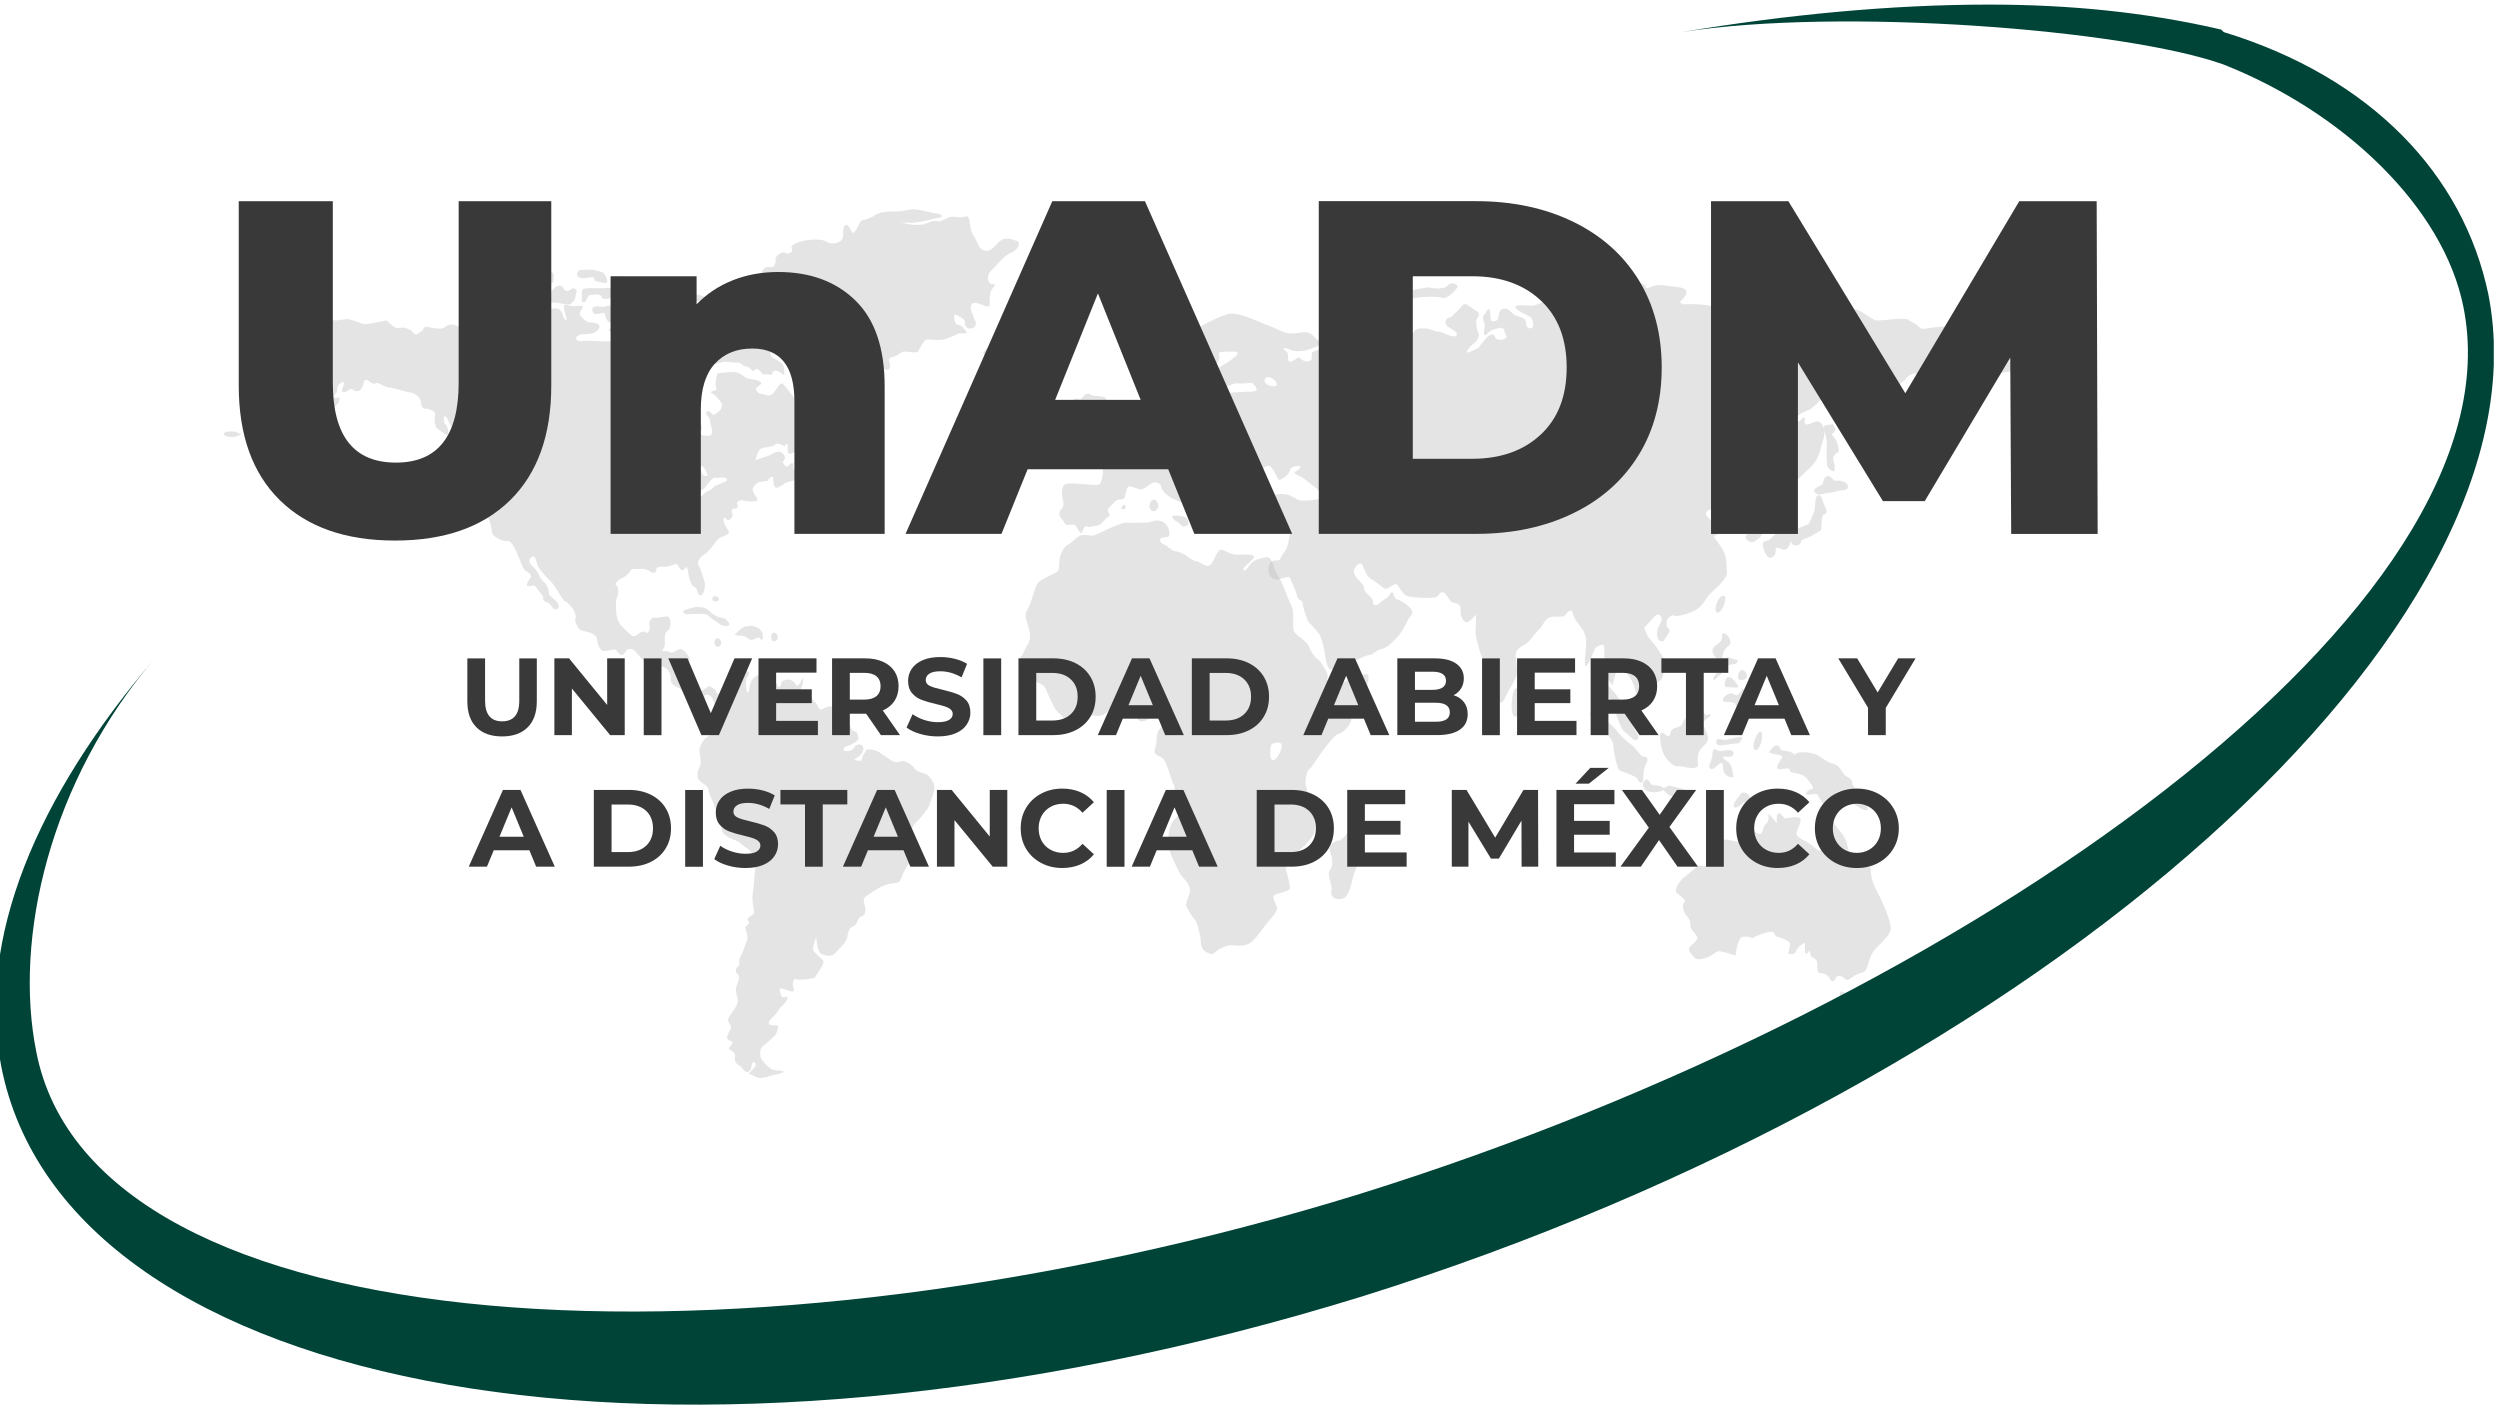 <?xml version="1.0" encoding="UTF-8" standalone="no"?>
<!DOCTYPE svg PUBLIC "-//W3C//DTD SVG 1.1//EN" "http://www.w3.org/Graphics/SVG/1.1/DTD/svg11.dtd">
<svg width="100%" height="100%" viewBox="0 0 653 369" version="1.1" xmlns="http://www.w3.org/2000/svg" xmlns:xlink="http://www.w3.org/1999/xlink" xml:space="preserve" xmlns:serif="http://www.serif.com/" style="fill-rule:evenodd;clip-rule:evenodd;stroke-linejoin:round;stroke-miterlimit:2;">
    <g transform="matrix(1,0,0,1,-3048.83,-1497.79)">
        <g id="LOGOS-UNADM---EDU" serif:id="LOGOS UNADM - EDU" transform="matrix(0.579,0,0,1.382,1785.64,-271.51)">
            <rect x="2180" y="1280.12" width="1126.67" height="266.887" style="fill:none;"/>
            <clipPath id="_clip1">
                <rect x="2180" y="1280.12" width="1126.67" height="266.887"/>
            </clipPath>
            <g clip-path="url(#_clip1)">
                <g transform="matrix(1.467,0,0,0.615,2162.28,657.6)">
                    <g>
                        <g transform="matrix(-3.066,-3.176,-3.176,3.066,90.521,1143.02)">
                            <path d="M-0.575,-1.045C-0.281,-0.909 -0.802,-0.619 -0.639,-0.361C-0.489,-0.09 -0.362,0.289 -0.575,0.167C-0.804,0.04 -1.09,-0.416 -1.062,-0.533C-1.031,-0.651 -0.66,-1.087 -0.575,-1.045" style="fill:rgb(187,187,187);fill-opacity:0.4;fill-rule:nonzero;"/>
                        </g>
                        <g transform="matrix(-3.922,-2.027,-2.027,3.922,83.731,1146.22)">
                            <path d="M-0.22,-0.411C0.106,-0.278 0.412,-0.084 0.4,0.07C0.389,0.228 0.002,0.142 -0.22,0.027C-0.425,-0.079 -0.776,-0.455 -0.677,-0.451C-0.58,-0.437 -0.22,-0.411 -0.22,-0.411" style="fill:rgb(187,187,187);fill-opacity:0.4;fill-rule:nonzero;"/>
                        </g>
                        <g transform="matrix(4.415,0,0,4.415,94.135,1132.29)">
                            <path d="M0,-0.179C-0.114,-0.133 0.22,0.106 0.332,0.106C0.451,0.106 0.66,-0.285 0.424,-0.285C0.18,-0.285 0.304,-0.285 0,-0.179" style="fill:rgb(187,187,187);fill-opacity:0.4;fill-rule:nonzero;"/>
                        </g>
                        <g transform="matrix(4.415,0,0,4.415,98.73,1329.09)">
                            <path d="M0,-47.654L0.187,-47.48C0.364,-47.303 0.657,-47.235 0.935,-47.195C1.198,-47.159 1.198,-47.369 0.994,-47.581C0.785,-47.793 0.728,-47.759 0.538,-47.793C0.364,-47.825 0.337,-48.043 -0.139,-48.043C-0.617,-48.043 -0.56,-48.322 -0.617,-48.464C-0.677,-48.607 -0.163,-48.882 -0.036,-48.846C0.079,-48.808 0.513,-48.925 0.513,-48.925C0.513,-48.925 1.298,-49.276 1.385,-49.205C1.478,-49.134 1.913,-49.276 2.132,-49.346C2.336,-49.417 2.456,-49.805 2.456,-49.805C2.456,-49.805 2.733,-49.699 2.869,-49.523C3.021,-49.346 3.35,-49.523 3.447,-49.523C3.526,-49.523 4.029,-49.409 4.029,-49.409C4.029,-49.409 4.504,-49.479 4.754,-49.514C4.988,-49.55 5.683,-49.246 5.919,-49.17C6.167,-49.099 7.414,-49.409 7.528,-49.409C7.658,-49.409 8.068,-48.781 8.465,-48.887C8.845,-48.99 9.035,-48.819 9.12,-48.781C9.209,-48.749 9.288,-48.749 9.445,-48.537C9.592,-48.322 9.747,-48.502 9.956,-48.642C10.174,-48.781 10.146,-48.925 10.146,-48.925L10.32,-48.958C10.491,-48.99 10.616,-48.887 11.125,-48.852C11.627,-48.819 11.519,-48.958 11.869,-49.099C12.225,-49.246 12.586,-48.925 12.708,-48.958C12.822,-48.99 12.982,-49.276 13.072,-49.134C13.143,-48.99 13.303,-48.711 13.303,-48.711C13.303,-48.711 13.689,-49.061 13.803,-49.061C13.931,-49.061 14.61,-48.999 14.824,-49.034C15.023,-49.069 15.509,-48.99 15.688,-48.819C15.878,-48.642 16.318,-48.675 16.555,-48.502C16.802,-48.322 17.033,-48.642 16.914,-48.711C16.802,-48.781 16.498,-49.061 16.498,-49.061C16.498,-49.061 16.055,-49.699 15.995,-49.805C15.927,-49.909 15.846,-49.909 15.718,-49.629C15.602,-49.346 15.15,-49.346 14.637,-49.313C14.143,-49.276 14.471,-49.593 13.906,-49.629C13.333,-49.667 13.537,-49.909 13.727,-49.909C13.906,-49.909 14.021,-50.333 14.083,-50.583C14.143,-50.833 14.344,-50.792 14.765,-50.757C15.178,-50.723 15.294,-50.833 15.718,-50.757C16.139,-50.688 16.112,-50.97 16.522,-50.935C16.946,-50.9 16.731,-50.833 16.976,-50.656C17.221,-50.476 17.37,-50.511 17.696,-50.333C18.022,-50.159 17.911,-50.159 18.055,-50.126C18.201,-50.088 18.712,-50.194 19.008,-50.232C19.312,-50.261 19.549,-50.297 19.695,-50.088C19.85,-49.876 19.815,-49.629 20.019,-49.455C20.236,-49.276 19.902,-50.088 19.902,-50.373C19.902,-50.656 20.333,-50.406 20.595,-50.406C20.858,-50.406 21.16,-50.511 21.228,-50.373C21.279,-50.232 20.833,-50.014 21.108,-49.699C21.379,-49.382 21.54,-49.276 21.787,-49.276C22.021,-49.276 22.569,-49.205 22.328,-48.819C22.089,-48.428 21.45,-48.464 21.252,-48.464C21.04,-48.464 20.676,-48.322 20.774,-48.11C20.858,-47.901 21.342,-48.005 21.667,-48.005C21.994,-48.005 23.015,-47.901 23.276,-48.005C23.542,-48.11 23.493,-48.537 23.189,-48.642C22.896,-48.749 23.129,-48.958 23.425,-48.887C23.727,-48.819 24.028,-48.99 23.963,-48.887C23.906,-48.781 24.001,-48.537 24.001,-48.249C24.001,-47.968 24.085,-47.793 24.294,-47.863C24.506,-47.931 24.463,-48.168 24.683,-48.203C24.878,-48.241 24.833,-48.642 24.721,-48.958C24.593,-49.276 24.506,-49.455 24.534,-49.629C24.561,-49.805 24.887,-49.838 25.074,-49.667C25.259,-49.49 25.495,-49.134 25.495,-49.134C25.495,-49.134 25.849,-48.887 25.968,-48.607C26.085,-48.322 26.117,-48.392 26.351,-48.569C26.598,-48.749 26.655,-48.711 26.859,-48.537C27.076,-48.36 26.93,-48.005 26.93,-47.901C26.93,-47.793 27.226,-47.901 27.286,-48.11C27.34,-48.322 27.576,-48.322 27.726,-48.392C27.883,-48.464 27.883,-48.887 27.883,-48.887C27.883,-48.887 27.487,-48.99 27.106,-48.958C26.712,-48.925 26.598,-48.99 26.299,-49.246C25.998,-49.49 26.18,-49.667 26.039,-49.909C25.878,-50.159 26.509,-50.297 26.892,-50.511C27.286,-50.723 27.674,-50.583 27.576,-50.055C27.487,-49.523 27.44,-49.593 27.883,-49.699C28.332,-49.805 27.851,-50.261 28.068,-50.297C28.274,-50.333 28.804,-50.441 28.992,-50.406C29.166,-50.373 30.146,-50.511 30.394,-50.511C30.627,-50.511 31.021,-50.261 31.279,-50.088C31.553,-49.909 32.271,-49.667 32.455,-49.555C32.632,-49.455 33.89,-49.246 34.004,-49.205C34.129,-49.17 34.129,-48.749 34.243,-48.392C34.362,-48.043 34.696,-48.287 34.811,-48.287C34.941,-48.287 35.343,-48.043 35.471,-47.863C35.59,-47.686 36.481,-47.548 36.481,-47.548C36.481,-47.548 36.275,-47.235 36.188,-47.127C36.087,-47.021 35.892,-46.945 35.707,-46.803C35.53,-46.662 35.321,-46.842 35.077,-47.021C34.84,-47.195 34.417,-47.303 34.333,-47.235C34.243,-47.159 34.308,-47.021 34.362,-46.91C34.417,-46.803 34.811,-46.662 35.047,-46.453C35.292,-46.241 35.234,-46.026 35.267,-45.747C35.292,-45.462 35.017,-45.855 34.721,-45.924C34.417,-45.991 34.395,-45.638 34.395,-45.638C34.395,-45.638 34.004,-45.674 33.83,-45.674C33.653,-45.674 33.83,-45.674 33.499,-45.959C33.167,-46.241 33.235,-45.779 33.059,-45.924C32.866,-46.059 32.694,-46.276 32.602,-46.203C32.515,-46.13 32.211,-46.521 32.034,-46.486C31.857,-46.453 31.129,-46.592 30.961,-46.521C30.782,-46.453 30.627,-46.453 30.483,-46.383C30.323,-46.314 30.276,-46.877 30.355,-47.053C30.453,-47.235 30.651,-47.265 31.051,-47.159C31.434,-47.053 31.464,-47.159 31.553,-47.336C31.651,-47.512 31.73,-47.686 32.154,-47.825C32.572,-47.968 32.121,-48.075 32.007,-48.148C31.89,-48.218 31.73,-48.36 31.651,-48.148C31.553,-47.931 31.347,-47.686 31.347,-47.686C31.347,-47.686 31.11,-47.686 30.782,-47.727C30.453,-47.759 30.689,-47.901 30.839,-47.968C30.983,-48.043 31.16,-48.464 31.021,-48.569C30.863,-48.675 30.806,-48.749 30.543,-48.675C30.276,-48.607 30.453,-48.925 30.276,-49.028C30.092,-49.134 30.146,-48.958 30.146,-48.819C30.146,-48.675 29.885,-48.711 29.885,-48.711C29.885,-48.711 29.464,-48.781 29.315,-48.711C29.166,-48.642 28.891,-48.502 28.992,-48.392C29.081,-48.287 29.375,-48.287 29.464,-47.968C29.56,-47.654 29.081,-47.581 28.992,-47.548C28.891,-47.512 28.538,-47.369 28.538,-47.369C28.538,-47.369 28.185,-47.48 27.883,-47.48C27.576,-47.48 27.487,-47.445 27.552,-47.303C27.617,-47.159 27.761,-47.235 27.851,-47.235C27.937,-47.235 27.937,-47.053 28.204,-47.127C28.481,-47.195 28.421,-47.303 28.655,-47.021C28.891,-46.736 29.138,-46.771 29.524,-46.521C29.915,-46.276 29.464,-45.991 29.258,-45.991C29.049,-45.991 29.049,-46.203 28.921,-46.415C28.804,-46.63 28.332,-46.383 28.332,-46.383C28.332,-46.383 27.937,-46.13 27.726,-46.13C27.527,-46.13 27.373,-46.174 27.644,-46.415C27.908,-46.662 27.312,-46.703 27.312,-47.053C27.312,-47.404 27.136,-46.453 27.136,-46.274C27.136,-46.097 26.959,-46.486 26.446,-46.415C25.938,-46.347 26.039,-46.13 25.37,-45.638C24.721,-45.146 24.878,-45.258 24.947,-44.801C25.006,-44.345 24.833,-44.263 25.102,-44.193C25.37,-44.122 25.27,-43.59 25.495,-43.631C25.702,-43.663 25.849,-43.842 26.272,-43.59C26.683,-43.345 26.892,-43.274 27.402,-43.169C27.908,-43.065 28.171,-43.123 28.432,-43.196C28.698,-43.266 28.962,-42.925 28.962,-42.676C28.962,-42.429 29.138,-42.394 29.105,-42.077C29.081,-41.756 29.435,-42.356 29.435,-42.356C29.435,-42.356 29.592,-41.827 29.464,-41.756C29.345,-41.685 29.489,-41.37 29.641,-41.4C29.788,-41.438 30.002,-41.3 30.179,-41.473C30.355,-41.656 30.092,-42.182 30.092,-42.394C30.092,-42.603 29.915,-42.713 29.826,-42.925C29.728,-43.133 30.059,-43.169 30.179,-42.957C30.298,-42.745 30.502,-42.925 30.719,-43.1C30.929,-43.274 30.929,-43.59 30.929,-43.59C30.929,-43.59 30.573,-44.158 30.298,-44.299C30.032,-44.44 30.146,-44.475 30.423,-44.546C30.689,-44.617 30.423,-44.722 30.483,-45.114C30.543,-45.5 30.543,-45.747 30.689,-45.747C30.839,-45.747 31.377,-45.855 31.82,-45.817C32.271,-45.779 32.485,-45.391 32.781,-45.361C33.077,-45.323 33.556,-45.255 33.653,-45.079C33.732,-44.899 33.115,-44.794 33.33,-44.508C33.537,-44.222 33.773,-44.332 33.979,-44.228C34.183,-44.122 34.417,-44.193 34.696,-44.617C34.958,-45.041 35.077,-45.079 35.164,-45.005C35.267,-44.931 35.832,-44.158 35.981,-43.984C36.128,-43.804 36.275,-43.294 36.305,-43.112C36.334,-42.938 36.905,-43.065 37.022,-43.065C37.136,-43.065 37.59,-42.676 37.649,-42.463C37.707,-42.251 37.832,-42.182 38.214,-42.077C38.608,-41.97 38.214,-41.58 38.12,-41.37C38.038,-41.158 37.976,-41.088 37.861,-40.838C37.739,-40.591 37.861,-40.838 38.002,-40.737C38.157,-40.632 38.214,-40.485 38.454,-40.555C38.701,-40.632 38.815,-40.555 38.907,-40.346C38.994,-40.132 39.111,-39.958 39.198,-39.781C39.282,-39.601 39.198,-39.322 39.084,-39.502C38.964,-39.677 38.573,-39.566 38.573,-39.566C38.573,-39.566 38.396,-39.357 38.337,-39.468C38.277,-39.566 38.157,-39.711 37.945,-39.637C37.739,-39.566 37.53,-39.637 37.286,-39.601C37.046,-39.566 36.959,-39.749 37.111,-39.887C37.267,-40.028 37.286,-40.555 37.59,-40.77C37.899,-40.979 37.791,-41.3 37.59,-41.3C37.386,-41.3 37.286,-40.979 37.168,-40.909C37.046,-40.838 36.647,-41.042 36.44,-40.868C36.226,-40.691 35.892,-40.555 36.087,-40.485C36.305,-40.417 35.799,-40.132 35.617,-40.132C35.441,-40.132 35.5,-40.591 35.5,-40.77C35.5,-40.944 35.267,-40.664 35.267,-40.664C35.267,-40.664 34.786,-40.979 34.609,-40.77C34.417,-40.555 33.778,-40.65 33.566,-40.441C33.357,-40.226 33.257,-39.677 33.257,-39.677C33.257,-39.677 33.433,-39.781 33.803,-39.887C34.153,-39.993 34.129,-39.958 34.417,-40.132C34.721,-40.311 35.017,-40.382 35.234,-40.061C35.441,-39.749 35.137,-39.566 35.137,-39.566C35.137,-39.566 35.267,-39.322 35.381,-39.254C35.5,-39.183 35.53,-39.322 35.737,-39.468C35.941,-39.601 35.862,-39.183 35.922,-39.04C35.981,-38.898 36.188,-38.898 36.305,-39.075C36.424,-39.254 36.511,-39.389 36.601,-39.29C36.688,-39.183 36.788,-38.936 36.878,-38.686C36.959,-38.442 36.245,-38.371 36.128,-38.333C35.998,-38.298 35.441,-38.157 35.343,-38.121C35.267,-38.086 34.958,-37.773 34.721,-37.773C34.477,-37.773 34.52,-38.192 34.477,-38.442C34.463,-38.686 34.153,-38.404 34.129,-38.298C34.088,-38.192 33.83,-38.227 33.612,-38.192C33.409,-38.157 33.059,-37.909 33.059,-37.624C33.059,-37.344 33.477,-37.043 33.379,-36.899C33.292,-36.762 32.602,-36.82 32.396,-36.887C32.181,-36.959 31.89,-36.785 31.975,-36.64C32.067,-36.5 32.007,-36.288 31.801,-36.32C31.583,-36.355 31.553,-36.105 31.651,-35.931C31.73,-35.758 31.377,-35.402 31.279,-35.549C31.197,-35.687 31.021,-35.758 31.021,-35.549C31.021,-35.337 31.187,-35.041 31.377,-34.758C31.553,-34.475 30.863,-34.416 30.651,-34.204C30.453,-33.992 29.983,-33.269 29.679,-33.126C29.383,-32.987 29.138,-32.544 29.285,-32.37C29.435,-32.196 29.619,-31.458 29.709,-31.205C29.788,-30.958 29.666,-30.251 29.404,-30.287C29.138,-30.325 29.285,-30.746 29.019,-30.851C28.744,-30.958 28.598,-31.591 28.538,-32.017C28.481,-32.441 28.421,-32.196 28.236,-32.05C28.068,-31.911 27.883,-32.335 27.796,-32.441C27.707,-32.544 27.253,-32.234 26.902,-32.267C26.547,-32.305 26.351,-32.231 26.351,-32.12C26.351,-32.017 26.299,-31.699 25.968,-31.911C25.647,-32.12 25.577,-32.12 25.259,-32.12C24.925,-32.12 24.621,-32.158 24.561,-32.017C24.506,-31.873 24.181,-31.558 23.963,-31.484C23.759,-31.417 23.376,-31.06 23.542,-30.99C23.727,-30.923 23.727,-30.43 23.61,-30.145C23.493,-29.865 23.526,-29.368 23.583,-28.874C23.64,-28.38 24.001,-28.061 24.33,-27.749C24.65,-27.428 24.778,-27.32 25.102,-27.602C25.436,-27.885 25.544,-27.711 25.647,-27.675C25.731,-27.64 25.968,-27.852 25.878,-28.171C25.792,-28.488 25.998,-28.768 26.272,-28.732C26.533,-28.703 26.93,-28.839 27.136,-28.8C27.34,-28.768 27.462,-28.099 27.136,-27.817C26.799,-27.537 26.989,-27.108 26.93,-26.793C26.859,-26.475 26.598,-26.404 26.93,-26.404C27.253,-26.404 27.163,-26.334 27.373,-26.299C27.576,-26.263 27.796,-26.513 28,-26.546C28.204,-26.581 28.744,-26.018 28.655,-25.731C28.568,-25.451 28.481,-24.957 28.511,-24.498C28.538,-24.041 28.655,-24.006 28.714,-23.862C28.774,-23.72 29.019,-23.403 29.285,-23.547C29.56,-23.685 29.826,-23.791 29.915,-23.929C30.002,-24.074 30.573,-23.685 30.502,-23.579C30.453,-23.473 30.719,-23.373 30.893,-23.473C31.081,-23.579 31.16,-23.761 31.347,-24.041C31.532,-24.321 31.82,-24.568 31.975,-24.606C32.121,-24.641 32.485,-25.065 32.722,-24.989C32.969,-24.919 32.632,-24.568 32.602,-24.359C32.572,-24.147 32.602,-23.547 32.722,-23.508C32.841,-23.473 32.781,-23.929 32.936,-24.25C33.077,-24.568 33.379,-24.745 33.537,-24.745C33.672,-24.745 33.803,-24.006 34.004,-24.217C34.213,-24.424 34.634,-24.391 34.721,-24.179C34.811,-23.967 34.897,-23.862 34.897,-23.862C34.897,-23.862 35.047,-24.006 35.047,-24.179C35.047,-24.359 35.53,-24.533 35.832,-24.321C36.128,-24.112 35.998,-24.041 36.155,-24.006C36.305,-23.967 36.462,-24.46 36.544,-24.498C36.628,-24.533 36.544,-23.929 36.334,-23.614C36.128,-23.3 36.511,-23.403 36.511,-23.403L36.601,-23.3C36.688,-23.191 36.998,-23.403 37.111,-23.191C37.234,-22.981 37.443,-22.911 37.62,-22.519C37.791,-22.133 38.002,-22.479 38.364,-22.547C38.728,-22.62 39.239,-22.095 39.592,-21.636C39.942,-21.18 39.888,-20.827 40.132,-20.827C40.369,-20.827 40.429,-20.441 40.429,-20.295C40.429,-20.159 39.888,-19.842 39.592,-19.767C39.282,-19.7 39.282,-19.346 39.769,-19.453C40.247,-19.555 40.032,-19.767 40.336,-19.877C40.643,-19.982 40.931,-19.732 40.676,-19.311C40.391,-18.89 39.858,-18.846 40.336,-18.782C40.822,-18.714 40.548,-18.846 40.822,-19.276C41.086,-19.7 41.048,-19.555 41.232,-19.555C41.407,-19.555 41.8,-19.453 41.95,-19.311C42.099,-19.17 42.488,-18.958 42.735,-18.782C42.969,-18.602 43.275,-18.673 43.444,-18.744C43.626,-18.814 44.131,-18.535 44.316,-18.252C44.493,-17.967 44.933,-17.934 45.15,-17.828C45.356,-17.722 45.693,-17.301 45.718,-16.945C45.74,-16.592 45.386,-15.85 45.356,-15.671C45.327,-15.5 44.843,-14.861 44.408,-14.44C43.952,-14.019 44.227,-13.519 44.256,-13.31C44.278,-13.101 43.952,-12.321 44.05,-12.142C44.131,-11.968 43.925,-11.58 43.748,-11.33C43.569,-11.083 43.444,-10.627 43.324,-10.42C43.205,-10.203 42.825,-10.276 42.463,-10.168C42.099,-10.061 41.92,-9.958 41.92,-9.958C41.92,-9.958 41.29,-9.599 40.931,-9.317C40.573,-9.043 41.048,-8.546 40.872,-8.151C40.695,-7.768 40.548,-8.113 40.38,-7.654C40.195,-7.198 40.064,-7.271 39.918,-7.171C39.769,-7.062 39.676,-6.782 39.651,-6.503C39.622,-6.217 39.32,-5.932 38.935,-5.508C38.543,-5.085 38.31,-5.155 37.899,-5.301C37.462,-5.437 37.53,-6.635 37.462,-6.462C37.413,-6.285 37.204,-5.674 37.267,-5.571C37.323,-5.462 37.739,-5.047 37.899,-4.943C38.038,-4.84 38.002,-4.666 37.899,-4.484C37.764,-4.313 37.443,-3.672 37.323,-3.642C37.196,-3.606 36.275,-3.46 36.087,-3.568C35.922,-3.672 35.832,-3.319 35.862,-3.109C35.892,-2.9 36.039,-2.645 35.707,-2.721C35.381,-2.789 34.941,-3.039 34.941,-2.859C34.941,-2.688 35.017,-2.298 35.202,-2.298C35.381,-2.298 35.558,-2.441 35.471,-2.186C35.381,-1.944 35.137,-1.732 35.017,-1.627C34.897,-1.517 34.751,-1.173 34.463,-0.923C34.153,-0.675 34.153,-0.534 34.213,-0.428C34.272,-0.322 34.721,-0.39 34.811,-0.322C34.897,-0.252 34.721,0.242 34.609,0.352C34.477,0.46 33.979,0.95 33.773,1.088C33.556,1.229 33.556,1.656 33.612,1.87C33.672,2.079 34.153,2.609 34.417,2.718C34.696,2.821 35.267,2.785 35.202,2.894C35.137,2.994 34.477,3.109 34.395,3.142C34.308,3.174 33.83,3.316 33.583,3.316C33.346,3.316 32.909,3.031 32.811,3.031C32.722,3.031 32.866,2.894 33.167,2.609C33.466,2.324 33.059,2.009 32.993,2.397C32.936,2.785 32.811,2.894 32.662,2.894C32.515,2.894 32.33,2.645 32.238,2.538C32.154,2.43 31.76,2.324 31.82,1.906C31.89,1.479 31.651,1.511 31.464,1.343C31.279,1.161 31.7,1.02 31.651,0.843C31.583,0.669 31.32,0.776 31.279,0.523C31.26,0.281 31.532,-0.078 31.553,-0.178C31.583,-0.287 31.377,-0.499 31.347,-0.675C31.32,-0.849 31.464,-1.026 31.673,-1.308C31.89,-1.591 32.034,-1.944 32.034,-2.048C32.034,-2.156 31.89,-2.548 31.89,-2.83C31.89,-3.109 32.034,-3.213 32.091,-3.606C32.154,-3.99 31.89,-3.848 31.89,-4.172C31.89,-4.484 32.181,-4.381 32.121,-4.699C32.067,-5.013 32.271,-5.225 32.355,-5.437C32.455,-5.649 32.542,-6.003 32.662,-6.247C32.781,-6.503 32.542,-7.062 32.542,-7.171C32.542,-7.271 32.936,-7.416 32.751,-7.628C32.572,-7.839 32.909,-7.91 33.085,-8.087C33.257,-8.262 32.969,-8.86 33.059,-9.499C33.143,-10.134 33.235,-11.229 33.235,-11.33C33.235,-11.441 33.257,-11.862 33.102,-12.142C32.969,-12.427 32.781,-12.642 32.572,-12.745C32.355,-12.851 32.091,-13.169 31.944,-13.202C31.801,-13.237 30.888,-13.539 30.888,-14.033C30.888,-14.525 30.573,-14.932 30.502,-15.283C30.453,-15.641 30.002,-16.413 29.975,-16.766C29.942,-17.122 29.315,-17.227 29.228,-17.613C29.138,-18.005 29.364,-18.26 29.413,-18.508C29.483,-18.749 29.375,-19.311 29.345,-19.488C29.315,-19.662 29.619,-20.246 29.788,-20.352C29.975,-20.455 30.298,-20.827 30.423,-20.827C30.543,-20.827 30.502,-21.213 30.627,-21.604C30.749,-21.993 30.573,-22.519 30.483,-22.593C30.394,-22.661 30.298,-23.12 30.146,-23.258C30.002,-23.403 29.709,-23.338 29.709,-23.338C29.709,-23.338 29.766,-23.017 29.489,-22.838C29.228,-22.661 29.166,-22.879 29.081,-22.981C28.992,-23.088 28.655,-23.12 28.511,-23.3C28.353,-23.473 28.117,-23.72 27.937,-23.829C27.761,-23.929 27.321,-24.027 27.354,-24.451C27.383,-24.872 27.136,-25.133 27.006,-25.204C26.892,-25.274 26.655,-25.451 26.509,-25.347C26.351,-25.239 26.085,-25.554 25.878,-25.524C25.672,-25.486 25.259,-25.945 25.102,-26.122C24.947,-26.299 24.833,-26.546 24.561,-26.546C24.294,-26.546 24.273,-26.445 24.085,-26.195C23.906,-25.945 23.64,-26.369 23.542,-26.475C23.455,-26.581 23.023,-26.404 22.694,-26.404C22.366,-26.404 22.216,-27.078 22.211,-27.217C22.159,-27.741 21.252,-27.749 21.04,-27.885C20.833,-28.032 20.616,-28.558 20.72,-28.703C20.807,-28.839 20.567,-29.298 20.567,-29.298C20.567,-29.298 20.149,-29.865 19.989,-29.865C19.85,-29.865 19.369,-30.851 19.098,-31.132C18.832,-31.417 18.201,-32.05 18.074,-32.37C17.957,-32.688 17.924,-33.179 17.633,-32.935C17.34,-32.688 17.563,-32.441 17.875,-32.158C18.174,-31.873 18.114,-31.591 18.527,-31.205C18.948,-30.813 18.769,-30.43 18.948,-30.251C19.139,-30.075 19.752,-29.651 19.486,-29.368C19.228,-29.083 18.948,-29.721 18.832,-29.762C18.712,-29.792 18.446,-29.865 18.467,-30.075C18.492,-30.287 18.231,-30.463 18.022,-30.778C17.821,-31.098 17.718,-30.923 17.457,-30.923C17.19,-30.923 17.427,-31.308 17.563,-31.484C17.718,-31.664 17.427,-31.911 17.25,-31.981C17.063,-32.05 16.829,-32.859 16.58,-33.359C16.356,-33.853 16.169,-34.095 15.903,-34.065C15.637,-34.03 15.188,-34.297 15.012,-34.437C14.833,-34.579 14.884,-35.372 14.588,-35.722C14.287,-36.076 14.021,-36.744 14.05,-37.135C14.083,-37.523 14.17,-38.507 14.17,-38.757C14.17,-39.004 13.939,-39.471 13.939,-39.577C13.939,-39.686 13.863,-39.993 13.746,-40.028C13.626,-40.061 13.243,-40.411 12.982,-40.411C12.708,-40.411 12.586,-40.909 12.676,-41.158C12.765,-41.4 12.437,-41.827 12.292,-41.827C12.135,-41.827 11.898,-42.286 11.812,-42.536C11.714,-42.783 11.494,-42.783 11.537,-42.641C11.597,-42.498 11.519,-42.251 11.654,-42.182C11.812,-42.112 11.926,-41.547 11.812,-41.473C11.684,-41.4 11.418,-41.685 11.125,-41.862C10.817,-42.039 10.937,-42.745 10.937,-42.925C10.937,-43.1 10.527,-43.274 10.339,-43.274C10.174,-43.274 9.986,-43.242 9.956,-43.701C9.929,-44.158 9.386,-44.402 9.209,-44.402C9.035,-44.402 8.02,-44.747 7.726,-44.747C7.422,-44.747 6.971,-45.184 6.786,-45.041C6.609,-44.899 6.283,-45.291 6.107,-45.291C5.919,-45.291 6.017,-44.809 5.683,-44.562C5.357,-44.315 5.148,-44.796 4.966,-44.617C4.792,-44.44 4.328,-44.263 4.485,-44.684C4.637,-45.114 4.637,-45.184 4.398,-45.079C4.162,-44.969 4.104,-44.684 4.104,-44.51C4.104,-44.332 3.681,-44.057 3.681,-44.057C3.681,-44.057 4.072,-44.013 4.224,-44.057C4.36,-44.087 4.251,-43.663 4.104,-43.56C3.944,-43.451 3.751,-43.169 3.504,-43.242C3.26,-43.31 3.232,-43.56 3.083,-43.59C2.934,-43.631 2.771,-43.138 2.238,-42.821C1.701,-42.503 1.619,-42.957 1.407,-42.856C1.198,-42.745 0.454,-42.429 0.187,-42.394C-0.076,-42.356 -0.027,-42.783 0.127,-42.783C0.277,-42.783 0.845,-43.1 0.994,-43.204C1.141,-43.31 1.798,-43.59 1.975,-43.701C2.162,-43.804 2.456,-43.984 2.336,-44.193C2.222,-44.402 1.826,-44.087 1.826,-44.087C1.826,-44.087 1.526,-44.402 1.434,-44.475C1.353,-44.546 1.179,-44.193 1.179,-44.193C1.179,-44.193 0.785,-44.263 0.872,-44.652C0.964,-45.041 0.657,-45.041 0.6,-44.864C0.538,-44.684 0.032,-44.402 0,-44.582C-0.027,-44.758 -0.484,-45.114 -0.59,-45.391C-0.709,-45.674 -0.484,-45.715 -0.207,-45.959C0.07,-46.203 0.454,-46.276 0.785,-46.241C1.111,-46.203 1.331,-46.662 1.198,-46.703C1.084,-46.736 0.872,-46.771 0.695,-46.592C0.513,-46.415 0.07,-46.453 0.07,-46.453C0.07,-46.453 -0.59,-46.453 -0.861,-46.662C-1.127,-46.877 -1.274,-47.195 -1.274,-47.195C-1.274,-47.195 -0.739,-47.445 -0.326,-47.48L0,-47.654ZM27.373,-37.135C27.674,-37.094 27.674,-37.594 27.644,-37.735C27.617,-37.877 27.617,-38.474 27.726,-38.583C27.851,-38.686 28,-39.004 28.332,-39.04C28.655,-39.075 28.864,-38.787 28.834,-38.474C28.804,-38.157 28.891,-37.839 29.019,-37.839C29.138,-37.839 29.489,-38.086 29.375,-38.298C29.258,-38.507 29.464,-39.218 29.464,-38.971C29.464,-38.721 29.709,-38.545 29.858,-38.583C30.002,-38.616 29.709,-39.254 29.489,-39.29C29.285,-39.322 28.864,-39.322 28.774,-39.29C28.69,-39.254 28.185,-39.468 27.937,-39.427C27.707,-39.389 27.34,-39.29 27.226,-39.004C27.106,-38.721 27.226,-38.192 27.19,-37.985C27.163,-37.773 27.106,-37.171 27.373,-37.135M29.049,-37.135C29.117,-36.972 29.435,-37.099 29.619,-37.311C29.788,-37.523 30.179,-37.594 30.298,-37.773C30.423,-37.945 30.502,-37.909 30.806,-38.05C31.11,-38.192 31.347,-38.227 31.23,-38.404C31.11,-38.583 30.483,-38.404 30.394,-38.474C30.298,-38.545 29.666,-37.703 29.666,-37.703C29.666,-37.703 29.138,-37.456 29.105,-37.344C29.081,-37.244 28.962,-37.344 29.049,-37.135M25.938,-39.849C25.938,-39.659 26.242,-39.637 26.411,-39.749C26.598,-39.849 26.859,-39.923 26.989,-39.958C27.106,-39.993 27.049,-39.781 27.312,-39.781C27.576,-39.781 27.908,-39.677 28,-39.711C28.098,-39.749 28.353,-40.167 28.147,-40.208C27.937,-40.243 27.617,-40.485 27.44,-40.699C27.253,-40.909 26.834,-40.417 26.446,-40.243C26.058,-40.061 25.938,-40.132 25.938,-39.849M13.689,-41.014C13.45,-41.115 13.784,-40.591 13.931,-40.485C14.083,-40.382 14.374,-40.382 14.412,-40.208C14.447,-40.028 14.534,-39.601 14.675,-39.637C14.824,-39.677 14.824,-40.061 14.708,-40.208C14.588,-40.346 14.143,-40.77 14.05,-40.77C13.963,-40.77 13.784,-40.979 13.689,-41.014" style="fill:rgb(187,187,187);fill-opacity:0.4;fill-rule:nonzero;"/>
                        </g>
                        <g transform="matrix(4.415,0,0,4.415,224.333,1126.62)">
                            <path d="M0,0.003C-0.087,0.104 0.354,0.261 0.432,0.119C0.522,-0.018 0.196,-0.258 0,0.003" style="fill:rgb(187,187,187);fill-opacity:0.4;fill-rule:nonzero;"/>
                        </g>
                        <g transform="matrix(4.415,0,0,4.415,229.446,1128.79)">
                            <path d="M0,-0.28C-0.326,-0.175 -0.019,0.095 0.176,0.002C0.375,-0.09 0.274,-0.375 0,-0.28" style="fill:rgb(187,187,187);fill-opacity:0.4;fill-rule:nonzero;"/>
                        </g>
                        <g transform="matrix(4.415,0,0,4.415,163.837,1102.5)">
                            <path d="M0,-0.063C-0.041,0.076 0.185,0.073 0.429,0.073C0.695,0.073 1.119,0.073 1.236,0.002C1.35,-0.063 1.951,-0.231 1.934,-0.019C1.915,0.196 2.165,0.524 2.309,0.478C2.451,0.426 2.719,0.12 2.869,0.239C3.002,0.356 3.026,0.638 3.173,0.708C3.306,0.78 3.689,0.78 3.855,0.708C4.048,0.638 4.534,0.638 4.76,0.684C4.979,0.733 5.613,0.872 5.672,0.733C5.735,0.592 5.909,0.571 5.928,0.426C5.958,0.285 6.055,-0.161 6.055,-0.161C6.055,-0.161 5.928,-0.421 5.735,-0.301C5.531,-0.188 5.474,-0.114 5.3,-0.161C5.118,-0.207 5.118,-0.586 4.8,-0.511C4.485,-0.44 4.415,-0.231 4.317,-0.138C4.225,-0.043 4.004,0.027 3.923,-0.019C3.847,-0.063 3.388,-0.373 3.388,-0.373C3.388,-0.373 2.423,-0.421 2.382,-0.562C2.342,-0.701 2.187,-0.935 1.75,-0.888C1.304,-0.848 0.546,-0.536 0.429,-0.536C0.315,-0.536 0.582,-0.255 0.413,-0.255C0.264,-0.255 0.057,-0.277 0,-0.063" style="fill:rgb(187,187,187);fill-opacity:0.4;fill-rule:nonzero;"/>
                        </g>
                        <g transform="matrix(4.415,0,0,4.415,178.781,1097.95)">
                            <path d="M0,0.002C-0.226,0.095 -0.185,0.356 -0.019,0.356C0.139,0.356 0.538,0.185 0.66,0.307C0.78,0.424 1.076,0.331 1.051,0.214C1.03,0.098 1.179,-0.373 0.932,-0.402C0.698,-0.422 0.353,-0.139 0,0.002" style="fill:rgb(187,187,187);fill-opacity:0.4;fill-rule:nonzero;"/>
                        </g>
                        <g transform="matrix(4.415,0,0,4.415,190.663,1097.97)">
                            <path d="M0,-0.31C-0.03,-0.142 0.155,-0.003 0.405,-0.003C0.622,-0.003 1.149,-0.144 1.187,-0.031C1.239,0.094 1.166,0.181 1.453,0.23C1.725,0.28 1.853,0.329 2.01,0.329C2.168,0.329 2.097,0.018 1.972,-0.191C1.826,-0.405 1.872,-0.378 1.513,-0.5C1.149,-0.617 0.796,-0.617 0.551,-0.592C0.312,-0.571 0.054,-0.639 0,-0.31" style="fill:rgb(187,187,187);fill-opacity:0.4;fill-rule:nonzero;"/>
                        </g>
                        <g transform="matrix(4.415,0,0,4.415,192.439,1104.8)">
                            <path d="M0,-0.777C-0.155,-0.622 0,-0.138 -0.068,-0.092C-0.119,-0.044 -0.041,0.163 0.114,0.118C0.274,0.071 0.348,-0.375 0.47,-0.375C0.59,-0.375 1.198,-0.541 1.307,-0.282C1.402,-0.024 1.402,-0.138 1.682,-0.117C1.964,-0.092 2.179,-0.445 2.198,-0.565C2.217,-0.681 2.062,-0.918 1.682,-0.872C1.307,-0.823 0.147,-0.94 0,-0.777" style="fill:rgb(187,187,187);fill-opacity:0.4;fill-rule:nonzero;"/>
                        </g>
                        <g transform="matrix(4.415,0,0,4.415,195.644,1111.48)">
                            <path d="M0,-1.039C-0.136,-0.938 -0.06,-0.594 0.168,-0.571C0.383,-0.544 0.763,-0.731 0.807,-0.594C0.842,-0.452 0.973,0.187 1.336,-0.028C1.698,-0.24 1.682,-0.431 1.771,-0.452C1.872,-0.474 1.758,-0.995 1.592,-1.112C1.437,-1.226 0.913,-1.161 0.78,-1.088C0.638,-1.015 0.226,-1.202 0,-1.039" style="fill:rgb(187,187,187);fill-opacity:0.4;fill-rule:nonzero;"/>
                        </g>
                        <g transform="matrix(4.415,0,0,4.415,205.601,1105.97)">
                            <path d="M0,0.419C0.019,0.483 0.177,0.611 0.435,0.56C0.701,0.514 1.062,0.465 1.247,0.445C1.44,0.419 1.476,0.065 1.271,0.046C1.062,0.02 0.913,-0.192 0.739,-0.125C0.56,-0.049 -0.054,0.253 0,0.419" style="fill:rgb(187,187,187);fill-opacity:0.4;fill-rule:nonzero;"/>
                        </g>
                        <g transform="matrix(4.415,0,0,4.415,205.353,1103.89)">
                            <path d="M0,-0.1C-0.089,0.15 0.793,0.28 0.693,-0.005C0.587,-0.287 0.098,-0.38 0,-0.1" style="fill:rgb(187,187,187);fill-opacity:0.4;fill-rule:nonzero;"/>
                        </g>
                        <g transform="matrix(4.415,0,0,4.415,206.043,1103.81)">
                            <path d="M0,-1.288C-0.258,-1.352 -0.674,-1.445 -0.674,-1.516C-0.674,-1.587 -0.791,-1.187 -0.584,-1.064C-0.364,-0.951 0,-0.736 0.25,-0.622C0.514,-0.503 1.011,-0.483 1.171,-0.242C1.339,-0.014 1.872,0.18 1.872,0.18L2.502,0.25C2.502,0.25 2.945,0.128 3.396,0.18C3.871,0.226 4.542,0.299 4.92,0.272C5.3,0.25 5.357,0.106 5.401,0.014C5.439,-0.081 4.705,-0.268 4.515,-0.242C4.336,-0.223 3.328,-0.223 3.026,-0.242C2.719,-0.268 2.347,-0.268 2.097,-0.242C1.872,-0.223 1.69,-0.43 1.513,-0.554C1.339,-0.668 0.929,-1.046 0.698,-1.095C0.459,-1.146 0.492,-1.146 0,-1.288" style="fill:rgb(187,187,187);fill-opacity:0.4;fill-rule:nonzero;"/>
                        </g>
                        <g transform="matrix(4.415,0,0,4.415,316.353,1125.79)">
                            <path d="M0,-1.362C-0.082,-1.207 -0.239,-1.204 -0.082,-0.87C0.076,-0.541 0.201,-0.351 0.339,-0.376C0.478,-0.4 0.951,-0.427 1.019,-0.24C1.076,-0.05 1.233,0.119 1.578,-0.008C1.91,-0.118 2.195,-0.193 2.266,-0.335C2.342,-0.473 2.885,-0.495 2.885,-0.495C2.885,-0.495 3.325,-0.894 3.167,-1.06C3.007,-1.223 2.638,-1.34 2.45,-1.362C2.266,-1.391 2.086,-1.204 1.692,-1.204C1.293,-1.204 1.038,-1.011 0.872,-1.204C0.726,-1.391 0.057,-1.481 0,-1.362" style="fill:rgb(187,187,187);fill-opacity:0.4;fill-rule:nonzero;"/>
                        </g>
                        <g transform="matrix(4.415,0,0,4.415,241.388,1109.17)">
                            <path d="M0,-2.26C0.229,-2.073 0.356,-2.186 0.633,-2.121C0.91,-2.045 1.117,-1.529 1.263,-1.455C1.407,-1.388 1.614,-1.455 1.701,-1.605C1.791,-1.743 1.918,-2.236 1.918,-2.236C1.918,-2.236 1.918,-1.765 2.149,-1.67C2.358,-1.573 2.91,-1.743 3.059,-1.719C3.192,-1.698 4.059,-1.553 4.287,-1.412C4.531,-1.274 5.107,-1.176 5.273,-0.871C5.441,-0.565 5.45,0.49 5.547,0.612C5.637,0.728 5.938,0.234 6.023,0.118C6.102,-0.002 6.485,0.068 6.602,0.234C6.727,0.4 7.025,0.8 7.003,0.963C6.982,1.128 6.936,1.388 6.816,1.288C6.71,1.201 6.534,1.226 6.602,1.039C6.68,0.845 6.71,0.443 6.558,0.443L6.297,0.443C6.297,0.443 6.023,0.354 5.833,0.707C5.659,1.057 5.806,1.416 5.931,1.416C6.061,1.416 6.354,1.416 6.354,1.503C6.354,1.598 6.031,1.886 6.061,2.047C6.08,2.212 6.308,2.774 6.39,2.894C6.455,3.011 6.835,3.128 6.955,3.155C7.058,3.174 6.688,3.201 6.778,3.364C6.878,3.527 7.025,3.931 7.221,4.024C7.425,4.119 7.987,4.54 8.066,4.727C8.131,4.918 8.565,4.589 8.652,4.564C8.75,4.546 8.734,5.059 8.984,5.086C9.242,5.102 9.343,5.032 9.546,4.825C9.772,4.611 9.723,4.331 9.734,4.119C9.753,3.907 9.734,3.741 9.97,3.809C10.212,3.886 10.334,3.758 10.323,3.527C10.304,3.293 10.095,3.011 10.478,2.94C10.864,2.872 11.057,2.559 11.301,2.559C11.541,2.559 12.198,2.682 12.269,2.559C12.333,2.448 12.649,1.748 12.855,1.725C13.054,1.696 13.581,1.812 14.04,1.718C14.523,1.625 15.034,1.272 15.2,1.288C15.36,1.315 15.762,1.315 15.634,1.175C15.507,1.039 15.33,0.707 15.053,0.707C14.781,0.707 14.732,-0.019 14.811,-0.019C14.879,-0.019 15.544,0.256 15.525,0.49C15.507,0.728 15.634,1.039 16.009,0.946C16.359,0.845 16.311,0.49 16.24,0.4C16.167,0.304 16.115,0.068 16.034,-0.092C15.968,-0.257 15.789,-0.774 16.167,-0.823C16.558,-0.871 17.272,-0.328 17.253,-0.705C17.231,-1.083 17.253,-1.483 17.359,-1.698C17.479,-1.906 17.715,-2.045 17.587,-2.121C17.449,-2.186 17.292,-2.021 17.161,-2.379C17.039,-2.727 17.272,-2.985 17.419,-3.132C17.566,-3.273 18.324,-4.189 18.753,-4.327C19.168,-4.471 19.465,-5.012 19.168,-5.128C18.873,-5.245 18.294,-5.46 17.914,-5.082C17.528,-4.707 17.311,-4.357 16.873,-4.471C16.436,-4.59 16.371,-5.212 16.121,-5.533C15.762,-6.003 15.99,-6.918 15.602,-6.848L15.219,-6.778C15.219,-6.778 14.768,-6.869 14.496,-6.802C14.132,-6.709 13.888,-6.451 13.678,-6.508C13.279,-6.614 12.915,-6.364 12.806,-6.334C11.913,-6.112 11.198,-6.424 11.068,-6.448C10.962,-6.459 11.684,-6.345 12.257,-6.448C12.687,-6.519 13.412,-6.696 13.765,-6.769C14.132,-6.837 13.844,-7.005 13.716,-7.019C13.247,-7.078 12.551,-7.299 12.002,-7.337C11.567,-7.362 11.293,-7.206 10.853,-7.196C10.304,-7.177 9.636,-7.217 9.204,-6.9C8.821,-6.625 8.329,-6.593 8.302,-6.538C8.074,-6.264 7.881,-5.555 7.68,-5.742C7.484,-5.93 7.444,-6.403 7.177,-6.212C6.936,-6.025 7.161,-5.555 6.955,-5.224C6.727,-4.892 6.11,-4.938 5.931,-5.058C5.746,-5.174 5.561,-5.267 4.833,-5.224C4.108,-5.174 3.304,-4.892 3.467,-4.613C3.635,-4.327 3.149,-4.164 3.021,-4.305C2.888,-4.447 2.301,-4.14 2.339,-3.86C2.383,-3.58 2.25,-3.248 1.94,-3.319C1.633,-3.387 1.407,-3.154 1.386,-2.914C1.369,-2.681 0.693,-2.518 0.633,-2.518C0.573,-2.518 -0.318,-2.539 0,-2.26" style="fill:rgb(187,187,187);fill-opacity:0.4;fill-rule:nonzero;"/>
                        </g>
                        <g transform="matrix(4.415,0,0,4.415,223.38,1203.96)">
                            <path d="M0,-0.886C-0.03,-0.531 0.277,-0.639 0.627,-0.639C0.992,-0.639 1.622,-0.709 1.739,-0.531C1.855,-0.354 2.391,-0.072 2.545,0.07C2.692,0.215 3.17,0.247 3.197,0.103C3.228,-0.035 2.874,-0.424 2.657,-0.389C2.456,-0.354 2,-0.639 1.766,-0.886C1.529,-1.133 1.079,-1.133 0.902,-1.133C0.725,-1.133 0,-0.886 0,-0.886" style="fill:rgb(187,187,187);fill-opacity:0.4;fill-rule:nonzero;"/>
                        </g>
                        <g transform="matrix(4.415,0,0,4.415,233.048,1197.42)">
                            <path d="M0,-0.394C-0.283,-0.356 -0.215,0.033 0.117,-0.036C0.437,-0.112 0.266,-0.427 0,-0.394" style="fill:rgb(187,187,187);fill-opacity:0.4;fill-rule:nonzero;"/>
                        </g>
                        <g transform="matrix(4.415,0,0,4.415,233.697,1211.41)">
                            <path d="M0,-0.637C-0.274,-0.583 -0.217,0.055 0.117,-0.061C0.448,-0.178 0.266,-0.692 0,-0.637" style="fill:rgb(187,187,187);fill-opacity:0.4;fill-rule:nonzero;"/>
                        </g>
                        <g transform="matrix(4.415,0,0,4.415,251.124,1209.68)">
                            <path d="M0,-0.631C-0.285,-0.574 -0.212,0.058 0.114,-0.059C0.437,-0.175 0.264,-0.689 0,-0.631" style="fill:rgb(187,187,187);fill-opacity:0.4;fill-rule:nonzero;"/>
                        </g>
                        <g transform="matrix(4.415,0,0,4.415,239.113,1207.23)">
                            <path d="M0,0.07C0,0.07 0.32,0.14 0.53,0.14C0.744,0.14 0.864,0.282 1.041,0.39C1.217,0.497 1.548,0.247 1.668,0.247C1.782,0.247 1.934,0.671 1.972,0.212C2.002,-0.248 1.608,-0.457 1.366,-0.528C1.136,-0.601 0.864,-0.528 0.685,-0.495C0.508,-0.457 0,0.07 0,0.07" style="fill:rgb(187,187,187);fill-opacity:0.4;fill-rule:nonzero;"/>
                        </g>
                        <g transform="matrix(4.415,0,0,4.415,349.622,1300.54)">
                            <path d="M0,-27.984C0.117,-28.054 0.598,-28.231 0.861,-28.378C1.127,-28.516 2.002,-28.869 2.122,-28.869C2.238,-28.869 3.727,-28.832 3.944,-28.934C4.153,-29.046 4.966,-29.19 5.202,-28.413C5.438,-27.644 4.928,-27.948 4.688,-27.804C4.447,-27.666 4.77,-27.35 4.9,-27.35C5.015,-27.35 5.438,-26.891 5.642,-26.891C5.854,-26.891 6.356,-26.644 6.356,-26.644C6.356,-26.644 6.873,-26.188 7.139,-26.188C7.411,-26.188 7.862,-25.636 8.158,-25.987C8.448,-26.342 8.598,-27.065 8.902,-26.995C9.198,-26.924 9.524,-26.644 9.913,-26.644C10.307,-26.644 11.013,-26.713 11.141,-26.539C11.26,-26.362 10.339,-25.764 10.396,-25.62C10.453,-25.479 10.576,-25.514 10.863,-25.938C11.17,-26.362 11.622,-26.362 11.975,-26.465C12.328,-26.577 12.515,-25.903 12.578,-25.691C12.635,-25.479 12.901,-25.09 13.113,-24.631C13.319,-24.177 13.526,-23.54 13.773,-23.045C14.004,-22.55 13.743,-21.559 13.979,-21.241C14.213,-20.921 14.843,-20.64 14.99,-20.219C15.147,-19.798 15.495,-19.372 15.626,-19.337C15.745,-19.304 16.248,-18.486 16.278,-18.28C16.305,-18.065 16.101,-17.606 16.582,-17.574C17.063,-17.539 17.473,-17.818 17.622,-17.888C17.764,-17.957 18.932,-18.486 19.092,-18.28C19.241,-18.065 18.878,-17.15 18.851,-16.905C18.817,-16.653 17.954,-15.452 17.913,-15.134C17.896,-14.813 17.375,-14.254 17.063,-14.186C16.726,-14.115 16.039,-13.127 15.794,-12.808C15.555,-12.491 15.164,-11.785 14.99,-11.716C14.813,-11.643 14.675,-10.706 14.765,-10.567C14.852,-10.423 14.871,-9.771 15.147,-9.486C15.408,-9.207 15.495,-8.992 15.384,-8.748C15.265,-8.503 15.438,-7.935 15.384,-7.476C15.324,-7.017 14.813,-6.563 14.697,-6.422C14.577,-6.281 14.004,-5.892 13.773,-5.536C13.526,-5.183 13.319,-4.863 13.385,-4.694C13.439,-4.517 13.672,-3.631 13.653,-3.418C13.629,-3.208 12.831,-3.096 12.586,-2.961C12.35,-2.82 12.692,-2.361 12.751,-2.078C12.812,-1.796 12.328,-1.337 12.132,-1.089C11.915,-0.841 11.347,0.005 10.961,0.324C10.576,0.639 10.011,0.577 9.63,0.543C9.236,0.505 8.598,0.851 8.438,1.027C8.305,1.206 8.09,1.165 7.796,0.997C7.489,0.818 7.462,0.571 7.43,0.179C7.411,-0.207 7.313,-0.454 7.313,-0.454C7.313,-0.454 7.226,-1.056 6.962,-1.337C6.686,-1.616 6.593,-1.937 6.449,-2.149C6.3,-2.361 6.726,-2.963 6.693,-3.352C6.669,-3.735 6.156,-4.194 5.998,-4.441C5.854,-4.694 5.544,-5.36 5.438,-5.607C5.311,-5.854 5.164,-6.345 5.194,-7.052C5.221,-7.761 5.525,-8.174 5.772,-8.383C6.006,-8.595 5.911,-8.859 5.702,-9.277C5.498,-9.704 5.734,-10.404 5.544,-10.654C5.381,-10.904 5.104,-12.282 4.759,-12.494C4.447,-12.706 4.085,-12.706 4.271,-13.194C4.447,-13.691 4.271,-14.186 4.575,-14.501C4.868,-14.813 4.71,-15.034 4.387,-15.246C4.053,-15.452 4.181,-15.563 3.903,-15.313C3.64,-15.063 3.279,-14.924 3.072,-15.172C2.857,-15.42 2.926,-15.807 2.54,-16.088C2.151,-16.37 1.529,-16.275 1.372,-16.202C1.228,-16.133 0.921,-15.525 0.5,-15.452C0.087,-15.386 -0.218,-15.493 -0.63,-15.493C-1.041,-15.493 -1.416,-15.452 -1.464,-15.205C-1.521,-14.961 -1.619,-14.813 -1.886,-15.063C-2.149,-15.313 -2.689,-15.876 -2.689,-15.876C-2.689,-15.876 -3.192,-16.853 -3.342,-17.275C-3.486,-17.699 -4.004,-17.713 -4.575,-18.033C-5.146,-18.347 -4.812,-18.701 -4.871,-19.057C-4.928,-19.405 -5.232,-19.551 -5.086,-19.584C-4.928,-19.622 -4.956,-19.867 -4.624,-20.364C-4.301,-20.852 -4.513,-21.385 -4.575,-21.668C-4.624,-21.947 -4.928,-22.371 -4.624,-22.83C-4.339,-23.292 -4.143,-24.386 -3.907,-24.667C-3.67,-24.949 -2.958,-25.232 -2.633,-25.408C-2.31,-25.585 -2.502,-26.044 -2.336,-26.577C-2.149,-27.106 -1.886,-27.35 -1.796,-27.35C-1.698,-27.35 -1.375,-27.717 -1.024,-27.948C-0.758,-28.125 -0.114,-27.916 0,-27.984M13.053,-13.477C12.969,-13.631 12.458,-13.58 12.355,-13.409C12.279,-13.23 12.181,-12.421 12.458,-12.346C12.722,-12.279 13.203,-13.194 13.053,-13.477" style="fill:rgb(187,187,187);fill-opacity:0.4;fill-rule:nonzero;"/>
                        </g>
                        <g transform="matrix(4.415,0,0,4.415,431.266,1288.16)">
                            <path d="M0,-5.449C-0.383,-5.577 -0.421,-4.987 -0.73,-4.601C-1.021,-4.213 -1.345,-3.898 -1.475,-3.928C-1.592,-3.966 -2.247,-3.683 -2.043,-3.154C-1.823,-2.627 -1.858,-2.096 -2.073,-1.847C-2.276,-1.599 -1.888,-0.896 -1.945,-0.505C-2.016,-0.122 -1.858,0.128 -1.432,0.128C-1.021,0.128 -0.872,-0.043 -0.695,-0.505C-0.511,-0.97 -0.48,-1.426 -0.304,-1.811C-0.128,-2.203 0.03,-3.012 0.111,-3.224C0.206,-3.439 0.383,-4.113 0.358,-4.496C0.326,-4.887 0.206,-5.376 0,-5.449" style="fill:rgb(187,187,187);fill-opacity:0.4;fill-rule:nonzero;"/>
                        </g>
                        <g transform="matrix(4.415,0,0,4.415,479.115,1232.64)">
                            <path d="M0,-1.942C-0.198,-1.844 -0.396,-0.141 -0.029,-0.003C0.32,0.139 0.565,-1.062 0.451,-1.239C0.32,-1.41 0.271,-2.081 0,-1.942" style="fill:rgb(187,187,187);fill-opacity:0.4;fill-rule:nonzero;"/>
                        </g>
                        <g transform="matrix(4.415,0,0,4.415,368.08,1169.83)">
                            <path d="M0,-0.88C-0.277,-0.88 -0.418,-0.351 -0.234,-0.179C-0.068,0 0.117,-0.032 0.266,-0.279C0.413,-0.526 0.149,-0.88 0,-0.88" style="fill:rgb(187,187,187);fill-opacity:0.4;fill-rule:nonzero;"/>
                        </g>
                        <g transform="matrix(4.415,0,0,4.415,358.066,1167.49)">
                            <path d="M0,0.214C-0.073,0.35 0.239,0.391 0.283,0.249C0.361,0.106 0.209,-0.177 0,0.214" style="fill:rgb(187,187,187);fill-opacity:0.4;fill-rule:nonzero;"/>
                        </g>
                        <g transform="matrix(4.415,0,0,4.415,373.752,1173.88)">
                            <path d="M0,-0.634C-0.106,-0.558 0.179,-0.314 0.323,-0.243C0.483,-0.178 0.589,0.034 0.709,0.066C0.834,0.104 1.22,0.066 1.103,-0.281C0.983,-0.634 0.709,-0.634 0.622,-0.634C0.533,-0.634 0.147,-0.738 0,-0.634" style="fill:rgb(187,187,187);fill-opacity:0.4;fill-rule:nonzero;"/>
                        </g>
                        <g transform="matrix(4.415,0,0,4.415,342.218,1147.57)">
                            <path d="M0,-1.806C-0.266,-1.752 -0.296,-1.418 -0.473,-1.418C-0.66,-1.418 -0.867,-1.342 -0.804,-1.097C-0.75,-0.853 -0.63,-0.673 -0.804,-0.568C-0.978,-0.461 -0.78,-0.04 -0.53,-0.005C-0.296,0.033 -0.021,-0.182 0.185,-0.28C0.383,-0.394 0.685,-0.6 0.685,-0.918C0.685,-1.239 0.636,-1.521 0.508,-1.665C0.383,-1.806 0.185,-1.839 0,-1.806" style="fill:rgb(187,187,187);fill-opacity:0.4;fill-rule:nonzero;"/>
                        </g>
                        <g transform="matrix(4.415,0,0,4.415,343.68,1147.55)">
                            <path d="M0,-2.861C-0.245,-2.763 -0.144,-2.402 -0.027,-2.222C0.076,-2.043 0.304,-1.657 0.589,-1.518C0.894,-1.375 1.521,-1.233 1.285,-1.092C1.041,-0.954 0.353,-0.261 0.296,-0.049C0.231,0.162 1.07,0.071 1.07,0.071C1.07,0.071 0.894,0.321 1.041,0.388C1.187,0.459 1.285,0.144 1.521,0.144C1.766,0.144 2.238,0.321 2.475,0.321C2.716,0.321 3.11,-0.068 3.075,-0.318C3.042,-0.565 2.749,-0.954 2.475,-1.092C2.208,-1.233 1.918,-1.869 1.728,-2.013C1.551,-2.152 2.398,-2.619 2.189,-2.863C1.975,-3.111 1.345,-2.966 1.103,-3.14C0.867,-3.32 0.66,-3.102 0.505,-2.893C0.353,-2.681 0.176,-2.934 0,-2.861" style="fill:rgb(187,187,187);fill-opacity:0.4;fill-rule:nonzero;"/>
                        </g>
                        <g transform="matrix(4.415,0,0,4.415,352.351,1169.61)">
                            <path d="M0,-2.948C-0.022,-3.262 -0.62,-3.551 -1,-3.622C-1.405,-3.692 -1.336,-3.896 -0.924,-3.934C-0.502,-3.974 -0.53,-4.146 -0.177,-4.217C0.185,-4.293 0.538,-4.393 0.812,-4.428C1.079,-4.464 1.079,-4.749 1.079,-4.961C1.079,-5.173 1.826,-5.243 1.826,-5.243C1.826,-5.243 2.241,-5.703 2.486,-5.912C2.73,-6.124 3.143,-6.089 3.466,-5.985C3.806,-5.877 3.434,-6.229 3.328,-6.406C3.2,-6.586 3.287,-6.973 3.388,-7.185C3.466,-7.397 4.004,-7.507 4.154,-7.427C4.311,-7.359 4.154,-7.042 4.2,-6.76C4.222,-6.476 4.453,-6.305 4.453,-6.305L4.691,-6.338L5.085,-6.338C5.468,-6.338 5.496,-6.327 5.8,-6.433C6.096,-6.539 6.311,-6.406 6.433,-6.476C6.547,-6.55 6.87,-6.55 7.324,-6.371C7.772,-6.194 7.539,-6.694 7.625,-6.973C7.715,-7.257 7.889,-7.751 8.199,-7.713C8.492,-7.677 8.739,-7.466 8.973,-7.645C9.207,-7.816 8.522,-8.066 8.522,-8.175C8.522,-8.275 9.09,-8.275 9.601,-8.313C10.1,-8.348 10.396,-8.313 10.641,-8.384C10.885,-8.455 10.464,-8.952 10.367,-8.952C10.285,-8.952 9.69,-8.876 9.383,-8.914C9.09,-8.952 8.769,-8.702 8.492,-8.634C8.226,-8.557 8.166,-9.057 8.011,-9.264C7.854,-9.475 7.805,-9.867 8.199,-10.079C8.579,-10.288 9.266,-10.747 9.383,-10.959C9.502,-11.177 8.905,-11.138 8.334,-11.108C7.772,-11.068 8.432,-10.888 7.889,-10.259C7.354,-9.62 7.087,-10.041 6.664,-9.62C6.253,-9.199 6.547,-9.164 6.938,-9.019C7.324,-8.876 7,-8.455 6.9,-8.348C6.811,-8.24 6.359,-7.854 6.433,-7.571C6.487,-7.289 6.131,-7.115 6.131,-7.115C6.131,-7.115 5.028,-6.83 4.822,-6.798C4.602,-6.76 4.545,-6.973 4.602,-7.185C4.665,-7.397 4.371,-7.886 4.338,-8.207C4.311,-8.525 3.857,-8.066 3.828,-7.854C3.806,-7.645 3.238,-7.607 2.909,-7.751C2.581,-7.886 2.404,-8.419 2.453,-8.525C2.516,-8.634 2.276,-9.164 2.276,-9.302C2.276,-9.44 2.975,-10.47 3.545,-10.614C4.116,-10.75 4.778,-11.108 5.169,-11.454C5.558,-11.806 5.74,-12.233 5.862,-12.337C5.977,-12.442 8.049,-13.613 8.783,-13.758C9.543,-13.893 11.182,-13.043 11.448,-12.974C11.711,-12.899 11.869,-12.799 12.515,-12.515C13.175,-12.233 13.803,-12.543 14.224,-12.462C14.624,-12.402 14.852,-11.948 15.126,-11.806C15.392,-11.666 15.126,-11.559 14.471,-11.315C13.803,-11.068 13.36,-11.138 13.01,-11.277C12.643,-11.424 12.437,-11.424 12.703,-11.206C12.977,-11 12.876,-10.888 12.909,-10.573C12.939,-10.259 13.36,-10.535 13.444,-10.606C13.542,-10.679 13.542,-10.82 13.871,-10.573C14.197,-10.326 14.314,-10.465 14.471,-10.506C14.618,-10.535 14.501,-10.927 14.588,-11.068C14.675,-11.206 15.025,-11.206 15.126,-11.277C15.218,-11.347 15.419,-11.454 15.599,-11.489C15.786,-11.527 15.743,-11.177 15.933,-11.068C16.109,-10.959 16.017,-11.527 15.963,-11.666C15.9,-11.806 15.833,-12.195 15.933,-12.303C16.017,-12.41 16.64,-12.48 16.797,-12.337C16.946,-12.195 16.561,-11.771 16.64,-11.527C16.737,-11.277 16.946,-11.666 17.09,-11.878C17.237,-12.092 17.571,-11.878 18.098,-11.986C18.642,-12.092 18.524,-12.442 19.093,-12.233C19.665,-12.024 19.505,-12.024 19.692,-12.233C19.883,-12.442 20.203,-12.195 20.526,-12.337C20.858,-12.48 20.858,-12.337 21.097,-12.195C21.342,-12.056 21.635,-12.48 21.755,-12.619C21.869,-12.761 22.35,-12.761 22.586,-12.725C22.833,-12.692 23.126,-12.515 23.371,-12.515C23.61,-12.515 23.993,-12.303 23.993,-12.303C23.993,-12.303 24.493,-12.092 24.629,-12.233C24.748,-12.375 24.591,-12.549 24.14,-12.799C23.697,-13.043 23.873,-13.464 24.14,-13.502C24.414,-13.537 24.373,-13.714 24.591,-13.858C24.808,-13.999 25.068,-14.526 25.306,-14.42C25.553,-14.317 25.759,-14.102 26.063,-13.928C26.359,-13.749 26.096,-13.502 26.022,-13.328C25.963,-13.149 26.096,-12.48 26.177,-12.375C26.27,-12.265 26.096,-11.878 25.835,-11.698C25.606,-11.527 25.278,-11.138 25.365,-11.068C25.449,-11 26.177,-11.388 26.177,-11.388C26.177,-11.388 26.62,-12.024 26.829,-12.195C27.047,-12.375 27.25,-12.375 27.31,-12.16C27.37,-11.948 27.701,-11.878 27.995,-12.024C28.302,-12.16 27.995,-12.265 27.968,-12.587C27.935,-12.899 27.454,-12.725 27.193,-12.654C26.916,-12.587 26.724,-12.265 26.62,-12.265C26.533,-12.265 26.533,-12.48 26.59,-12.799C26.65,-13.119 26.476,-13.293 26.476,-13.464C26.476,-13.64 26.561,-13.64 26.77,-13.999C26.984,-14.349 26.984,-13.749 27.006,-13.431C27.047,-13.119 27.25,-13.255 27.427,-13.293C27.614,-13.328 27.527,-13.749 27.671,-13.956C27.82,-14.17 28.155,-14.203 28.437,-13.887C28.755,-13.572 28.715,-13.678 29.065,-13.537C29.429,-13.398 29.462,-13.363 29.486,-13.043C29.529,-12.725 29.766,-12.692 29.91,-12.799C30.06,-12.899 29.942,-13.328 29.855,-13.464C29.766,-13.608 29.035,-13.858 28.804,-14.102C28.567,-14.349 28.918,-14.349 29.195,-14.349C29.462,-14.349 29.97,-14.317 29.97,-14.317C29.97,-14.317 30.537,-14.458 30.831,-14.705C31.133,-14.947 31.347,-14.947 31.648,-15.089C31.941,-15.232 32.42,-15.232 32.725,-15.159C33.023,-15.089 33.229,-15.305 33.525,-15.444C33.821,-15.586 34.219,-16.504 34.24,-15.621C34.24,-15.507 35.071,-15.339 35.191,-15.371C35.311,-15.406 35.617,-15.452 36.063,-15.726C36.93,-16.254 36.172,-16.504 36.509,-16.007C36.634,-15.833 36.989,-16.15 37.617,-15.827C38.244,-15.512 37.617,-15.827 37.794,-15.621C37.98,-15.406 38.07,-15.653 38.494,-15.726C38.904,-15.801 39.165,-15.726 39.442,-15.686C39.706,-15.653 40.309,-15.653 40.57,-15.444C40.847,-15.232 40.394,-14.773 40.249,-14.632C40.1,-14.491 40.485,-14.385 40.61,-14.42C40.73,-14.458 41.714,-14.42 42.162,-14.349C42.604,-14.282 42.781,-14.032 42.998,-14.032C43.202,-14.032 43.528,-14.137 43.653,-14.282C43.771,-14.42 44.512,-14.491 44.756,-14.526C45.001,-14.564 45.658,-14.526 45.739,-14.458C45.832,-14.385 45.922,-14.032 45.922,-13.749C45.922,-13.464 46.201,-13.214 46.402,-13.186C46.608,-13.149 47,-13.608 47.146,-13.678C47.296,-13.749 47.473,-13.363 47.57,-13.464C47.657,-13.572 48.394,-13.431 48.7,-13.608C49.011,-13.782 49.185,-13.608 49.325,-13.678C49.475,-13.749 49.709,-14.137 49.709,-14.282C49.709,-14.42 49.839,-14.526 49.709,-14.735C49.603,-14.947 49.185,-14.808 48.73,-14.947C48.279,-15.089 48.747,-15.825 48.875,-15.444C48.956,-15.229 49.358,-15.444 49.662,-15.371C49.958,-15.305 49.839,-15.477 49.978,-15.477C50.133,-15.477 50.673,-15.305 50.964,-15.305C51.271,-15.305 51.504,-14.917 51.504,-14.917C51.504,-14.917 50.673,-14.632 50.496,-14.632C50.309,-14.632 50.426,-14.349 50.583,-14.349C50.732,-14.349 50.939,-14.246 51.156,-14.067C51.357,-13.887 52.284,-14.067 52.409,-14.067C52.528,-14.067 52.89,-13.887 53.245,-13.64C53.596,-13.398 53.838,-13.293 53.838,-13.293C53.838,-13.293 54.346,-13.293 54.856,-13.363C55.362,-13.431 56.021,-13.431 56.131,-13.328C56.245,-13.214 56.579,-13.119 56.829,-12.866C57.063,-12.619 57.239,-12.725 57.56,-12.761C57.899,-12.799 58.233,-12.866 58.524,-12.866C58.828,-12.866 59.812,-12.899 59.991,-12.587C60.162,-12.265 60.382,-12.337 60.382,-12.337C60.382,-12.337 60.646,-12.899 60.776,-13.008C60.893,-13.119 61.284,-12.934 61.51,-12.799C61.76,-12.654 62.914,-12.799 63.219,-12.725C63.52,-12.654 63.936,-12.303 63.696,-12.024C63.457,-11.736 63.876,-11.244 63.789,-10.959C63.696,-10.679 63.457,-10.644 63.219,-10.573C62.981,-10.506 63.457,-10.149 63.672,-9.902C63.876,-9.658 63.553,-9.588 63.335,-9.69C63.131,-9.797 62.591,-9.658 61.903,-9.44C61.214,-9.234 60.941,-8.802 60.232,-8.772C59.51,-8.737 59.812,-8.802 58.918,-8.802C58.014,-8.802 58.043,-8.525 57.864,-8.175C57.688,-7.816 57.967,-7.886 57.864,-7.607C57.779,-7.327 57.633,-7.01 57.633,-6.76C57.633,-6.514 57.095,-6.476 56.916,-6.267C56.729,-6.055 56.443,-5.529 55.924,-5.14C55.424,-4.749 55.058,-4.146 55.058,-4.146C55.058,-4.146 55.161,-4.749 55.395,-5.173C55.628,-5.594 55.123,-6.194 55.09,-6.653C55.058,-7.115 55.237,-7.257 55.541,-7.677C55.837,-8.101 56.555,-8.24 56.854,-8.455C57.154,-8.669 58.38,-9.658 58.38,-9.658C58.38,-9.658 58.144,-9.475 57.84,-9.338C57.546,-9.199 57.182,-8.914 56.945,-8.914C56.709,-8.914 56.796,-9.199 56.771,-9.475C56.729,-9.759 56.158,-9.547 55.962,-9.264C55.75,-8.987 55.362,-8.802 54.943,-8.455C54.53,-8.101 54.64,-8.136 54.376,-8.101C54.106,-8.066 53.658,-8.275 53.452,-8.455C53.245,-8.634 53.036,-8.313 52.385,-8.275C51.711,-8.24 50.964,-8.348 50.673,-8.313C50.369,-8.275 49.624,-7.257 49.185,-7.077C48.73,-6.903 48.157,-6.586 48.307,-6.338C48.462,-6.089 48.73,-6.55 48.858,-6.55C48.973,-6.55 48.761,-6.055 49.032,-6.055C49.298,-6.055 49.445,-6.229 49.709,-6.267C49.978,-6.305 50.203,-6.02 50.235,-5.627C50.309,-5.243 50.133,-4.928 50.016,-4.428C49.888,-3.934 49.709,-3.442 49.238,-3.018C48.761,-2.594 47.976,-1.82 47.834,-1.606C47.688,-1.399 47.146,-1.576 47.06,-1.712C46.97,-1.856 46.696,-1.399 46.492,-1.288C46.285,-1.184 46.079,-0.972 46.079,-0.69C46.079,-0.408 45.474,-0.408 45.474,-0.228C45.474,-0.06 45.832,0.44 45.981,0.685C46.128,0.934 45.949,1.711 45.683,1.885C45.411,2.065 45.305,2.271 44.938,2.031C44.577,1.78 44.884,1.641 45.027,1.246C45.169,0.864 44.884,0.652 44.824,0.543C44.756,0.44 44.512,0.758 44.403,0.787C44.272,0.825 44.272,0.473 44.373,0.266C44.455,0.051 44.313,-0.408 44.224,-0.44C44.126,-0.478 43.566,0.086 43.319,0.051C43.088,0.022 43.289,-0.617 43.379,-0.794C43.477,-0.972 43.202,-0.829 43.028,-0.658C42.849,-0.478 42.455,-0.088 42.306,-0.128C42.162,-0.161 41.857,0.155 42.107,0.369C42.338,0.578 42.431,0.758 42.572,0.787C42.732,0.825 43.115,0.725 43.268,0.685C43.409,0.652 43.705,0.934 43.409,1.246C43.115,1.57 42.485,1.606 42.604,1.815C42.732,2.031 43.028,2.344 43.268,2.838C43.496,3.336 43.409,3.865 43.477,4.254C43.528,4.643 42.604,5.452 42.338,5.697C42.072,5.947 41.809,6.544 41.354,6.829C40.904,7.112 39.953,7.359 39.807,7.253C39.648,7.147 39.226,7.43 39.255,7.819C39.296,8.206 39.491,8.168 39.491,8.28C39.491,8.378 39.198,8.804 39.081,8.981C38.962,9.155 38.538,8.981 38.603,8.453C38.66,7.918 38.962,7.712 38.932,7.462C38.904,7.215 38.639,7.073 38.448,7.288C38.274,7.497 37.706,8.095 37.706,8.095C37.706,8.095 37.921,8.737 38.188,8.981C38.448,9.228 38.639,9.584 38.991,10.109C39.345,10.644 39.081,11.1 38.991,11.489C38.904,11.874 38.603,11.874 38.361,11.948C38.125,12.015 38.07,12.121 37.98,12.336C37.894,12.548 37.448,13.556 37.389,13.384C37.332,13.208 36.959,12.015 36.959,12.015C36.959,12.015 36.686,11.379 36.308,11.065C35.908,10.744 35.772,10.603 35.772,10.923C35.772,11.243 35.527,11.841 35.527,12.056C35.527,12.265 34.992,11.415 34.992,11.065C34.992,10.711 34.897,10.109 34.925,9.543C34.968,8.981 34.3,9.508 34.3,9.508C34.3,9.508 33.789,10.774 33.643,10.774C33.496,10.774 33.643,9.616 33.67,9.196C33.702,8.769 33.525,8.378 33.434,8.24C33.338,8.095 32.838,7.535 32.746,7.147C32.664,6.759 32.485,6.897 32.295,7.112C32.118,7.326 32.181,7.326 31.461,7.326C30.744,7.326 30.776,7.851 30.423,8.168C30.06,8.487 29.766,9.089 29.339,9.296C28.918,9.508 28.755,9.723 28.755,9.97C28.755,10.22 28.91,11.03 28.823,11.382C28.733,11.736 28.505,12.056 28.302,12.406C28.095,12.754 27.907,13.323 27.733,13.323C27.558,13.323 27.486,12.83 27.486,12.51C27.486,12.198 26.984,11.453 26.867,11.208C26.748,10.958 26.297,9.864 26.297,9.864C26.297,9.864 25.936,8.698 25.963,8.378C25.992,8.066 25.992,7.183 25.992,7.183C25.992,7.183 25.52,7.747 25.306,7.712C25.102,7.674 24.89,7.288 24.917,6.829C24.955,6.365 24.558,6.408 24.354,6.335C24.14,6.264 23.873,5.628 23.724,5.628C23.58,5.628 23.482,5.628 23.371,5.84C23.254,6.052 22.629,6.017 22.472,6.017C22.322,6.017 21.421,5.982 21.165,5.873C20.888,5.77 20.584,5.137 20.439,5.064C20.282,4.992 19.848,5.452 19.665,5.381C19.489,5.314 19.133,4.96 18.742,4.745C18.356,4.536 18.233,4.042 18.082,3.719C17.935,3.409 17.422,3.898 17.484,4.254C17.541,4.605 18.201,5.064 18.201,5.314C18.201,5.561 18.312,5.628 18.642,5.947C18.973,6.264 18.709,6.441 18.918,6.511C19.133,6.582 19.429,6.229 19.723,6.052C20.024,5.873 19.997,5.628 20.149,5.628C20.282,5.628 20.255,6.085 20.497,6.12C20.738,6.153 21.371,6.582 21.516,6.867C21.668,7.147 21.371,7.326 21.244,7.569C21.122,7.819 20.766,8.525 20.467,8.804C20.174,9.089 19.848,9.475 19.394,9.584C18.948,9.682 18.886,9.97 18.524,10.005C18.171,10.04 17.18,10.603 17.03,10.711C16.887,10.815 16.077,11.1 15.833,10.991C15.599,10.888 15.512,10.187 15.419,9.647C15.324,9.125 15.218,8.842 15.126,8.628C15.025,8.416 14.501,7.851 14.374,7.747C14.254,7.639 13.958,6.794 13.928,6.441C13.901,6.085 13.564,6.229 13.518,5.84C13.444,5.452 13.124,4.919 13.056,4.669C13.01,4.425 12.398,4.71 12.176,4.745C11.926,4.783 11.475,4.536 11.54,3.969C11.589,3.409 11.842,3.409 12.135,3.409C12.437,3.409 12.306,3.227 12.616,2.874C12.909,2.521 13.01,1.815 13.037,1.361C13.056,0.899 12.82,1.114 12.586,1.187C12.35,1.246 11.986,1.361 11.869,1.323C11.738,1.284 11.269,1.114 11.182,1.214C11.089,1.323 10.581,1.246 10.464,1.073C10.342,0.899 9.747,0.685 9.69,0.543C9.63,0.405 9.69,-0.44 9.563,-0.658C9.44,-0.864 9.174,-0.617 9.033,-0.478C8.873,-0.335 8.465,-0.228 8.579,-0.128C8.696,-0.016 9.09,0.196 9.06,0.473C9.033,0.758 8.769,0.825 8.609,0.972C8.465,1.114 7.911,1.67 7.824,1.493C7.734,1.318 7.685,0.196 7.59,0.051C7.498,-0.088 7.237,-0.44 7.147,-0.76C7.058,-1.082 6.724,-1.184 6.522,-1.432C6.311,-1.679 5.716,-2.065 5.468,-2.347C5.235,-2.63 4.822,-2.847 4.778,-2.489C4.762,-2.138 5.205,-2.065 5.379,-1.712C5.558,-1.361 5.952,-1.149 6.169,-1.044C6.359,-0.94 6.938,-0.478 6.938,-0.478C6.938,-0.478 6.694,-0.373 6.487,-0.408C6.281,-0.44 6.607,0.35 6.577,0.6C6.547,0.85 6.194,0.513 6.131,0.231C6.066,-0.06 5.89,-0.373 5.773,-0.478C5.653,-0.582 4.879,-0.864 4.762,-0.94C4.634,-1.003 4.118,-1.399 4.072,-1.712C4.004,-2.03 3.564,-2.065 3.434,-1.992C3.328,-1.927 2.879,-1.538 2.662,-1.538C2.453,-1.538 2.13,-1.712 1.882,-1.75C1.657,-1.782 1.622,-1.288 1.535,-1.003C1.445,-0.722 1.051,-0.94 0.845,-0.69C0.625,-0.44 0.274,-0.199 0.364,0.022C0.462,0.231 0.608,0.231 0.334,0.405C0.06,0.578 -0.076,0.934 -0.353,0.972C-0.62,1.002 -0.983,1.146 -1.127,1.037C-1.274,0.934 -1.405,1.394 -1.483,1.496C-1.573,1.606 -1.728,1.187 -1.888,1.002C-2.035,0.825 -2.415,0.972 -2.532,0.934C-2.651,0.899 -2.769,0.578 -2.926,0.44C-3.075,0.298 -3.045,-0.016 -2.926,-0.128C-2.809,-0.228 -2.682,-0.408 -2.769,-0.722C-2.858,-1.044 -2.926,-1.75 -2.619,-1.893C-2.317,-2.03 -1.611,-1.893 -1.247,-1.893C-0.896,-1.893 -0.277,-1.742 -0.177,-1.959C-0.022,-2.274 0.03,-2.63 0,-2.948M11.269,-9.164C11.173,-8.827 11.958,-8.557 12.105,-8.802C12.247,-9.057 11.413,-9.658 11.269,-9.164M10.247,-0.617C10.307,-0.478 10.611,-0.829 10.847,-0.829C11.089,-0.829 11.632,-0.722 11.768,-0.972C11.926,-1.22 12.398,-1.253 12.79,-1.184C13.175,-1.117 13.518,-0.794 13.779,-0.76C14.047,-0.722 14.768,-0.794 15.009,-0.864C15.235,-0.94 15.178,-1.432 14.792,-1.679C14.401,-1.927 14.078,-2.315 13.713,-2.456C13.36,-2.594 13.246,-2.736 13.444,-2.809C13.662,-2.877 13.928,-3.157 13.635,-3.157C13.331,-3.157 13.056,-3.051 13.037,-2.877C13.01,-2.701 12.82,-2.489 12.703,-2.421C12.586,-2.347 12.282,-2.065 12.192,-2.274C12.105,-2.489 11.768,-3.127 11.632,-3.157C11.475,-3.192 11.239,-3.157 11.064,-2.809C10.885,-2.456 10.671,-2.1 10.494,-1.959C10.307,-1.82 10.076,-1.399 10.247,-1.326C10.435,-1.253 10.247,-0.617 10.247,-0.617M17.09,-3.092C16.737,-2.803 16.623,-2.421 16.756,-2.171C16.913,-1.927 17.337,-1.149 17.541,-1.082C17.748,-1.003 18.492,-0.864 18.201,-0.549C17.905,-0.228 17.837,-0.128 17.571,-0.161C17.297,-0.199 17.422,0.685 17.631,0.758C17.837,0.825 18.476,1.073 18.682,1.114C18.886,1.146 19.578,1.037 19.543,0.825C19.505,0.616 19.394,-0.228 19.152,-0.44C18.918,-0.658 19.489,-0.864 19.34,-1.044C19.187,-1.22 18.973,-1.149 18.858,-1.361C18.742,-1.576 18.682,-1.782 18.492,-1.927C18.312,-2.065 18.171,-1.782 18.201,-2.171C18.233,-2.559 18.642,-2.809 18.829,-2.594C19.005,-2.386 19.543,-2.489 19.665,-2.594C19.777,-2.701 19.429,-3.018 19.34,-3.233C19.25,-3.442 18.642,-3.622 18.555,-3.551C18.476,-3.474 18.233,-3.262 17.989,-3.092C17.748,-2.91 17.277,-3.233 17.09,-3.092" style="fill:rgb(187,187,187);fill-opacity:0.4;fill-rule:nonzero;"/>
                        </g>
                        <g transform="matrix(4.415,0,0,4.415,442.971,1100.09)">
                            <path d="M0,2.667C-0.215,2.931 -0.683,2.847 -1.024,2.629C-1.343,2.42 -1.73,2.385 -1.904,2.314C-2.095,2.243 -1.886,1.817 -1.668,1.714C-1.465,1.61 -0.896,1.29 -0.471,1.081C-0.061,0.872 0.06,0.439 0.361,0.439C0.654,0.439 2.103,0.092 2.273,0.16C2.45,0.233 3.316,0.304 3.493,0.016C3.681,-0.264 4.309,-0.082 4.161,0.16C4.004,0.407 3.463,0.975 3.113,0.872C2.757,0.758 1.725,0.799 1.298,0.872C0.842,0.937 0.418,1.255 0.024,1.502C-0.354,1.746 -0.274,2.034 -0.117,2.069C0.024,2.105 0.187,2.455 0,2.667" style="fill:rgb(187,187,187);fill-opacity:0.4;fill-rule:nonzero;"/>
                        </g>
                        <g transform="matrix(4.415,0,0,4.415,576.439,1157.22)">
                            <path d="M0,-3.25C-0.165,-3.192 -0.685,-3.317 -0.524,-2.82C-0.334,-2.332 -0.302,-1.976 -0.334,-1.587C-0.366,-1.199 -0.334,-0.387 -0.266,-0.286C-0.217,-0.18 0.027,0.067 0.18,-0.004C0.329,-0.071 0.114,-0.78 0.114,-0.919C0.114,-1.061 0.329,-1.275 0.454,-1.311C0.57,-1.34 0.454,-1.943 0.294,-2.193C0.146,-2.438 -0.06,-2.582 0.06,-2.611C0.18,-2.652 0.329,-2.927 0.236,-3.006C0.146,-3.07 0.204,-3.317 0,-3.25" style="fill:rgb(187,187,187);fill-opacity:0.4;fill-rule:nonzero;"/>
                        </g>
                        <g transform="matrix(4.415,0,0,4.415,575.102,1164.69)">
                            <path d="M0,-1.343C-0.223,-1.278 -0.296,-0.916 -0.296,-0.81C-0.296,-0.704 -1.133,-0.495 -0.855,-0.215C-0.601,0.07 -0.326,-0.139 0.084,-0.172C0.508,-0.215 0.899,-0.351 0.899,-0.351C0.899,-0.351 1.526,-0.319 1.442,-0.669C1.351,-1.022 0.698,-1.057 0.579,-1.022C0.451,-0.987 0.242,-1.413 0,-1.343" style="fill:rgb(187,187,187);fill-opacity:0.4;fill-rule:nonzero;"/>
                        </g>
                        <g transform="matrix(4.415,0,0,4.415,572.059,1182.94)">
                            <path d="M0,-4.099C-0.215,-3.945 -0.076,-3.32 -0.261,-2.896C-0.443,-2.477 -0.584,-2.083 -0.715,-2.083C-0.832,-2.083 -1.462,-1.804 -1.639,-1.592C-1.812,-1.38 -2.679,-1.771 -2.799,-1.592C-2.926,-1.412 -3.16,-1.206 -3.31,-1.065C-3.456,-0.923 -3.877,-1.027 -3.787,-0.606C-3.692,-0.182 -3.483,0.207 -3.31,0.207C-3.13,0.207 -2.894,0.063 -2.894,-0.321C-2.894,-0.711 -2.475,-0.321 -2.266,-0.356C-2.049,-0.388 -1.935,-0.638 -1.848,-0.923C-1.755,-1.206 -1.962,-0.78 -1.611,-0.676C-1.244,-0.565 -1.128,-0.85 -1.128,-0.956C-1.128,-1.065 -0.471,-1.239 -0.354,-1.347C-0.234,-1.453 0.247,-1.627 0.276,-1.771C0.307,-1.907 0.276,-2.722 0.435,-2.789C0.581,-2.866 0.774,-2.866 0.538,-3.355C0.307,-3.852 0.307,-4.306 0,-4.099" style="fill:rgb(187,187,187);fill-opacity:0.4;fill-rule:nonzero;"/>
                        </g>
                        <g transform="matrix(4.415,0,0,4.415,543.071,1200.54)">
                            <path d="M0,-1.132C-0.43,-1.048 -0.718,0.068 -0.354,0.036C0,-0.002 0.394,-1.2 0,-1.132" style="fill:rgb(187,187,187);fill-opacity:0.4;fill-rule:nonzero;"/>
                        </g>
                        <g transform="matrix(4.415,0,0,4.415,579.358,1320.68)">
                            <path d="M0,-0.814C-0.334,-0.425 0.328,-0.425 0.241,-0.037C0.146,0.354 0.682,0.21 0.831,0.139C0.988,0.069 1.342,-0.741 1.285,-0.956C1.223,-1.168 0.627,-0.602 0.478,-0.634C0.328,-0.675 0,-0.814 0,-0.814" style="fill:rgb(187,187,187);fill-opacity:0.4;fill-rule:nonzero;"/>
                        </g>
                        <g transform="matrix(4.415,0,0,4.415,569.722,1270.63)">
                            <path d="M0,7.773C0,7.407 -0.185,8.156 -0.302,7.838C-0.424,7.523 -0.185,6.994 -0.48,7.206C-0.776,7.415 -0.935,7.593 -0.959,7.773C-0.991,7.944 -1.519,8.015 -1.494,7.838C-1.461,7.659 -1.263,7.241 -1.461,7.064C-1.668,6.884 -2.029,6.814 -2.298,6.709C-2.569,6.605 -2.269,6.249 -2.982,6.425C-3.697,6.605 -3.966,6.814 -3.966,6.814C-3.966,6.814 -4.624,6.567 -4.836,6.852C-5.053,7.132 -5.175,8.031 -5.175,8.031C-5.175,8.031 -6.193,7.7 -6.362,7.732C-6.547,7.773 -6.843,8.053 -7.112,8.156C-7.381,8.262 -7.826,8.368 -8.011,8.194C-8.185,8.015 -8.486,7.7 -8.392,7.491C-8.305,7.276 -7.645,6.994 -7.884,6.64C-8.131,6.287 -8.277,6.216 -8.305,6.002C-8.337,5.793 -8.221,5.687 -8.576,5.26C-8.932,4.839 -8.845,4.344 -8.695,4.274C-8.535,4.198 -9.195,3.78 -9.307,3.603C-9.435,3.429 -9.021,2.791 -8.777,2.614C-8.535,2.44 -7.826,1.769 -7.628,1.769C-7.4,1.769 -7.077,1.873 -6.876,1.699C-6.666,1.522 -6.039,1.59 -6.039,1.455C-6.039,1.307 -6.21,0.172 -6.063,-0.007C-5.922,-0.181 -5.053,0.215 -4.966,0.072C-4.868,-0.067 -4.729,-0.667 -4.542,-0.774C-4.357,-0.879 -4.211,-1.126 -3.934,-0.774C-3.673,-0.423 -3.406,-0.279 -3.29,-0.632C-3.162,-0.985 -3.26,-0.879 -2.982,-1.2C-2.719,-1.515 -3.013,-2.042 -2.746,-1.73C-2.472,-1.409 -2.298,-1.162 -2.298,-1.162C-2.298,-1.162 -2.336,-1.871 -2.148,-1.871C-1.972,-1.871 -1.796,-1.515 -1.698,-1.515C-1.616,-1.515 -0.807,-1.73 -0.657,-1.48C-0.508,-1.227 -1.081,-0.562 -0.872,-0.314C-0.657,-0.067 -0.236,0.072 0.058,0.286C0.364,0.496 0.718,0.995 0.864,0.569C0.997,0.142 1.304,-0.488 1.111,-0.806C0.894,-1.126 1.154,-2.148 1.255,-2.216C1.345,-2.287 1.494,-1.409 1.799,-1.018C2.095,-0.632 2.396,-0.347 2.543,0.072C2.687,0.496 2.72,1.24 2.985,1.487C3.26,1.734 4.29,1.715 4.263,2.033C4.232,2.348 4.357,2.967 4.694,3.568C5.018,4.169 5.646,5.576 5.646,6.14C5.646,6.7 4.694,7.346 4.42,7.773C4.143,8.194 4.064,8.756 3.939,8.971C3.828,9.18 3.888,9.145 3.437,9.287C2.985,9.424 2.66,9.851 2.543,9.712C2.424,9.569 2.005,9.322 1.886,9.499C1.758,9.674 1.611,10.06 1.404,9.636C1.187,9.215 0.718,9.287 0.619,9.215C0.53,9.145 0.53,8.933 0.53,8.578C0.53,8.227 0.145,8.194 0.117,8.091C0.087,7.982 0,7.874 0,7.773" style="fill:rgb(187,187,187);fill-opacity:0.4;fill-rule:nonzero;"/>
                        </g>
                        <g transform="matrix(4.415,0,0,4.415,502.589,1253.33)">
                            <path d="M0,-4.971C-0.375,-4.884 0.541,-4.121 0.622,-4.021C0.721,-3.909 1.524,-3.103 1.524,-2.714C1.524,-2.328 1.782,-1.117 1.935,-0.973C2.084,-0.834 3.113,-0.592 3.228,-0.31C3.35,-0.03 3.61,0.041 3.61,-0.348C3.61,-0.731 3.673,-1.196 3.82,-1.408C3.978,-1.619 3.92,-1.94 3.673,-1.896C3.437,-1.869 3.228,-2.358 2.837,-2.679C2.453,-2.996 2.152,-3.205 1.802,-3.664C1.432,-4.121 0.994,-4.409 0.739,-4.654C0.517,-4.901 0.149,-5.012 0,-4.971" style="fill:rgb(187,187,187);fill-opacity:0.4;fill-rule:nonzero;"/>
                        </g>
                        <g transform="matrix(4.415,0,0,4.415,507.702,1240.43)">
                            <path d="M0,-3.92C-0.223,-3.885 -0.223,-3.356 -0.12,-3.173C0,-3.002 0.25,-3.103 0.394,-2.47C0.54,-1.837 0.848,-1.198 0.961,-0.953C1.078,-0.704 1.595,-0.356 1.769,-0.18C1.956,0 2.219,-0.25 2.1,-0.459C1.978,-0.671 1.741,-0.989 1.711,-1.236C1.679,-1.486 1.534,-1.872 1.296,-2.298C1.051,-2.72 0.848,-2.825 0.689,-3.103C0.54,-3.391 0,-3.92 0,-3.92" style="fill:rgb(187,187,187);fill-opacity:0.4;fill-rule:nonzero;"/>
                        </g>
                        <g transform="matrix(4.415,0,0,4.415,518.804,1255.22)">
                            <path d="M0,-0.602C-0.217,-0.279 0.061,-0.035 0.147,0.036C0.248,0.107 0.571,0.177 0.867,0.142C1.163,0.107 1.59,0.001 1.256,-0.208C0.933,-0.426 0.541,-0.208 0.422,-0.494C0.305,-0.779 0.128,-0.779 0,-0.602" style="fill:rgb(187,187,187);fill-opacity:0.4;fill-rule:nonzero;"/>
                        </g>
                        <g transform="matrix(4.415,0,0,4.415,526.478,1258.03)">
                            <path d="M0,-0.956C-0.218,-0.847 -0.538,-0.776 -0.305,-0.532C-0.06,-0.282 0.087,-0.176 0.442,-0.214C0.804,-0.252 1.331,0 1.377,-0.214C1.404,-0.423 1.043,-0.741 0.904,-0.741C0.747,-0.741 0,-0.956 0,-0.956" style="fill:rgb(187,187,187);fill-opacity:0.4;fill-rule:nonzero;"/>
                        </g>
                        <g transform="matrix(4.415,0,0,4.415,539.376,1259.76)">
                            <path d="M0,-0.179C-0.068,0.133 0.456,0.28 0.483,-0.075C0.513,-0.429 0.064,-0.459 0,-0.179" style="fill:rgb(187,187,187);fill-opacity:0.4;fill-rule:nonzero;"/>
                        </g>
                        <g transform="matrix(1.851,4.008,4.008,-1.851,546.386,1256.92)">
                            <path d="M0.641,-0.302C1.016,-0.425 0.729,0.393 0.729,0.393C0.729,0.393 0.865,0.851 0.641,0.954C0.417,1.058 -0.07,0.762 0.108,0.468C0.291,0.197 0.408,-0.225 0.641,-0.302" style="fill:rgb(187,187,187);fill-opacity:0.4;fill-rule:nonzero;"/>
                        </g>
                        <g transform="matrix(4.415,0,0,4.415,540.562,1251.48)">
                            <path d="M0,-2.013C-0.179,-1.94 -0.149,-1.766 -0.204,-1.408C-0.269,-1.059 -0.527,-0.81 -0.296,-0.635C-0.06,-0.461 0.394,-1.233 0.521,-0.989C0.633,-0.739 0.481,-0.635 0.685,-0.315C0.894,0 1.288,-0.035 1.288,-0.035C1.288,-0.035 1.255,-0.885 0.932,-1.092C0.601,-1.307 0.394,-1.551 0.777,-1.478C1.166,-1.408 1.378,-1.592 1.288,-1.801C1.195,-2.013 0.633,-1.909 0.454,-1.868C0.267,-1.833 0,-2.013 0,-2.013" style="fill:rgb(187,187,187);fill-opacity:0.4;fill-rule:nonzero;"/>
                        </g>
                        <g transform="matrix(4.415,0,0,4.415,541.394,1241.05)">
                            <path d="M0,-0.354C-0.218,-0.109 -0.061,0.141 0.266,0.103C0.587,0.068 1.273,-0.039 1.432,-0.039C1.581,-0.039 1.793,-0.495 1.665,-0.495C1.551,-0.495 0.703,-0.321 0.616,-0.283C0.524,-0.248 0,-0.354 0,-0.354" style="fill:rgb(187,187,187);fill-opacity:0.4;fill-rule:nonzero;"/>
                        </g>
                        <g transform="matrix(4.415,0,0,4.415,554.767,1242.77)">
                            <path d="M0,-1.235C-0.264,-1.374 -0.764,-0.07 -0.41,0.034C-0.047,0.139 0.226,-1.134 0,-1.235" style="fill:rgb(187,187,187);fill-opacity:0.4;fill-rule:nonzero;"/>
                        </g>
                        <g transform="matrix(4.415,0,0,4.415,536.755,1247.73)">
                            <path d="M0,-4.232C-0.014,-4.479 -0.483,-4.164 -0.511,-3.915C-0.543,-3.667 -0.177,-3.455 -0.752,-3.455C-1.31,-3.455 -1.345,-2.925 -1.464,-2.817C-1.584,-2.713 -1.703,-2.683 -1.945,-2.607C-2.182,-2.543 -2.241,-2.257 -2.295,-2.078C-2.357,-1.904 -2.779,-2.396 -2.901,-2.257C-3.016,-2.113 -2.937,-1.445 -2.732,-0.879C-2.516,-0.317 -1.967,0.039 -1.817,0.039C-1.671,0.039 -1.377,0.039 -1.16,0.112C-0.95,0.18 -0.277,0.247 -0.307,-0.07C-0.337,-0.379 -0.383,-0.879 -0.09,-1.198C0.201,-1.515 0.497,-1.689 0.354,-2.151C0.201,-2.607 -0.09,-2.89 0.114,-3.099C0.334,-3.314 0.568,-3.384 0.568,-3.564C0.568,-3.741 0.068,-3.067 0,-4.232" style="fill:rgb(187,187,187);fill-opacity:0.4;fill-rule:nonzero;"/>
                        </g>
                        <g transform="matrix(4.415,0,0,4.415,543.209,1222.49)">
                            <path d="M0,-3.493C-0.206,-3.493 0.032,-3.105 -0.269,-2.855C-0.567,-2.61 -0.894,-2.508 -0.717,-2.081C-0.541,-1.657 0.084,-1.339 -0.057,-1.165C-0.206,-0.986 -0.66,-0.633 -0.717,-0.312C-0.777,0 0,-0.806 0.204,-1.127C0.418,-1.442 0.831,-1.265 0.924,-1.442L1.021,-1.625C1.021,-1.625 0.687,-1.692 0.418,-1.796C0.145,-1.901 -0.187,-1.513 -0.032,-2.081C0.114,-2.645 0.57,-2.54 0.47,-2.961C0.389,-3.39 0.084,-3.493 0,-3.493" style="fill:rgb(187,187,187);fill-opacity:0.4;fill-rule:nonzero;"/>
                        </g>
                        <g transform="matrix(4.415,0,0,4.415,544.36,1223.42)">
                            <path d="M0,-0.631C-0.095,-0.588 -0.339,0.037 -0.019,0.037C0.311,0.037 0.878,0.145 0.761,-0.033C0.634,-0.213 0.337,-0.776 0,-0.631" style="fill:rgb(187,187,187);fill-opacity:0.4;fill-rule:nonzero;"/>
                        </g>
                        <g transform="matrix(4.415,0,0,4.415,548.749,1221.52)">
                            <path d="M0,-0.731C-0.117,-0.739 -0.514,0.008 0.021,-0.025C0.57,-0.057 0.41,-0.696 0,-0.731" style="fill:rgb(187,187,187);fill-opacity:0.4;fill-rule:nonzero;"/>
                        </g>
                        <g transform="matrix(4.415,0,0,4.415,549.141,1230.61)">
                            <path d="M0,-1.483C-0.421,-0.85 -0.391,-0.989 -0.687,-1.13C-0.983,-1.271 -1.464,-0.815 -1.374,-0.638C-1.287,-0.462 -0.63,-0.673 -0.48,-0.356C-0.323,-0.036 -0.323,0 -0.04,-0.076C0.267,-0.141 0.57,-0.638 0.481,-0.88C0.381,-1.13 0,-1.483 0,-1.483" style="fill:rgb(187,187,187);fill-opacity:0.4;fill-rule:nonzero;"/>
                        </g>
                        <g transform="matrix(4.415,0,0,4.415,558.113,1260.52)">
                            <path d="M0,-4.092C-0.229,-3.825 -0.323,-3.813 0.185,-3.703C0.685,-3.598 0.834,-3.598 0.628,-3.316C0.416,-3.035 0.267,-2.685 0.451,-2.65C0.628,-2.606 1.165,-2.788 1.226,-2.65C1.29,-2.511 1.111,-2.47 1.695,-2.364C2.298,-2.261 2.423,-2.011 2.54,-1.867C2.657,-1.726 3.013,-1.27 2.776,-1.27C2.54,-1.27 2.266,-0.916 2.445,-0.881C2.63,-0.846 3.159,-0.987 3.189,-0.881C3.228,-0.78 3.523,-0.107 3.816,-0.14C4.124,-0.178 4.298,-0.816 4.444,-0.987C4.604,-1.163 5.202,-1.27 5.251,-0.957C5.319,-0.637 5.496,-0.319 5.859,-0.107C6.21,0.108 6.637,0.32 6.664,0.143C6.693,-0.039 6.487,-0.707 6.24,-0.816C6.009,-0.916 5.583,-1.52 5.583,-1.767C5.583,-2.011 5.222,-2.082 5.053,-2.261C4.871,-2.435 4.725,-2.93 4.268,-3.035C3.816,-3.141 3.697,-3.316 3.228,-3.598C2.749,-3.883 1.671,-3.883 1.638,-3.703C1.616,-3.53 1.638,-3.703 1.29,-3.848C0.932,-3.988 0.657,-3.848 0.565,-4.092C0.48,-4.342 0.267,-4.412 0,-4.092" style="fill:rgb(187,187,187);fill-opacity:0.4;fill-rule:nonzero;"/>
                        </g>
                    </g>
                    <g transform="matrix(4.415,0,0,4.415,159.741,1217.56)">
                        <path d="M0,4.167C-0.424,3.746 -0.636,3.144 -0.636,2.358L-0.636,-0.633L0.6,-0.633L0.6,2.312C0.6,3.271 0.997,3.749 1.79,3.749C2.179,3.749 2.475,3.632 2.676,3.401C2.879,3.17 2.982,2.807 2.982,2.312L2.982,-0.633L4.203,-0.633L4.203,2.358C4.203,3.144 3.991,3.746 3.564,4.167C3.14,4.591 2.545,4.8 1.785,4.8C1.019,4.8 0.424,4.591 0,4.167" style="fill:rgb(57,57,57);fill-rule:nonzero;"/>
                    </g>
                    <g transform="matrix(4.415,0,0,4.415,205.334,1238.35)">
                        <path d="M0,-5.344L0,0L-1.016,0L-3.681,-3.244L-3.681,0L-4.901,0L-4.901,-5.344L-3.879,-5.344L-1.223,-2.101L-1.223,-5.344L0,-5.344Z" style="fill:rgb(57,57,57);fill-rule:nonzero;"/>
                    </g>
                    <g transform="matrix(4.415,0,0,4.415,-2585.3,999.17)">
                        <rect x="633.405" y="48.834" width="1.236" height="5.344" style="fill:rgb(57,57,57);"/>
                    </g>
                    <g transform="matrix(4.415,0,0,4.415,244.524,1238.35)">
                        <path d="M0,-5.344L-2.315,0L-3.537,0L-5.841,-5.344L-4.504,-5.344L-2.88,-1.528L-1.231,-5.344L0,-5.344Z" style="fill:rgb(57,57,57);fill-rule:nonzero;"/>
                    </g>
                    <g transform="matrix(4.415,0,0,4.415,264.736,1219.13)">
                        <path d="M0,3.362L0,4.353L-4.137,4.353L-4.137,-0.991L-0.098,-0.991L-0.098,0.004L-2.91,0.004L-2.91,1.164L-0.426,1.164L-0.426,2.126L-2.91,2.126L-2.91,3.362L0,3.362Z" style="fill:rgb(57,57,57);fill-rule:nonzero;"/>
                    </g>
                    <g transform="matrix(4.415,0,0,4.415,284.121,1214.76)">
                        <path d="M0,5.344L-1.029,3.855L-2.168,3.855L-2.168,5.344L-3.404,5.344L-3.404,0L-1.092,0C-0.619,0 -0.209,0.078 0.142,0.237C0.492,0.394 0.758,0.616 0.948,0.907C1.136,1.198 1.228,1.54 1.228,1.94C1.228,2.336 1.133,2.679 0.943,2.966C0.752,3.254 0.481,3.475 0.128,3.626L1.329,5.344L0,5.344ZM-0.312,1.247C-0.508,1.086 -0.791,1.008 -1.16,1.008L-2.168,1.008L-2.168,2.871L-1.16,2.871C-0.791,2.871 -0.508,2.787 -0.312,2.627C-0.12,2.464 -0.024,2.233 -0.024,1.94C-0.024,1.638 -0.12,1.409 -0.312,1.247" style="fill:rgb(57,57,57);fill-rule:nonzero;"/>
                    </g>
                    <g transform="matrix(4.415,0,0,4.415,296.201,1215.11)">
                        <path d="M0,5.183C-0.394,5.069 -0.712,4.919 -0.951,4.738L-0.53,3.805C-0.302,3.974 -0.03,4.107 0.285,4.21C0.603,4.311 0.918,4.363 1.233,4.363C1.583,4.363 1.845,4.311 2.01,4.204C2.179,4.102 2.263,3.963 2.263,3.789C2.263,3.662 2.211,3.555 2.113,3.471C2.016,3.39 1.888,3.322 1.73,3.27C1.578,3.219 1.366,3.164 1.103,3.102C0.695,3.007 0.361,2.909 0.103,2.811C-0.158,2.716 -0.38,2.561 -0.565,2.347C-0.75,2.132 -0.845,1.847 -0.845,1.491C-0.845,1.181 -0.761,0.899 -0.592,0.649C-0.424,0.396 -0.171,0.195 0.168,0.048C0.505,-0.098 0.918,-0.171 1.407,-0.171C1.75,-0.171 2.081,-0.13 2.407,-0.049C2.733,0.032 3.021,0.149 3.263,0.301L2.882,1.241C2.388,0.961 1.894,0.82 1.399,0.82C1.054,0.82 0.799,0.874 0.633,0.989C0.467,1.1 0.383,1.246 0.383,1.431C0.383,1.613 0.481,1.749 0.671,1.838C0.861,1.928 1.154,2.015 1.546,2.102C1.953,2.2 2.285,2.295 2.545,2.393C2.806,2.491 3.026,2.64 3.214,2.849C3.398,3.058 3.494,3.341 3.494,3.7C3.494,4.003 3.407,4.281 3.235,4.534C3.067,4.787 2.812,4.985 2.469,5.134C2.13,5.281 1.714,5.354 1.225,5.354C0.801,5.354 0.394,5.297 0,5.183" style="fill:rgb(57,57,57);fill-rule:nonzero;"/>
                    </g>
                    <g transform="matrix(4.415,0,0,4.415,-2585.3,999.17)">
                        <rect x="657.061" y="48.834" width="1.239" height="5.344" style="fill:rgb(57,57,57);"/>
                    </g>
                    <g transform="matrix(4.415,0,0,4.415,326.411,1238.35)">
                        <path d="M0,-5.344L2.426,-5.344C3.01,-5.344 3.521,-5.233 3.966,-5.013C4.412,-4.79 4.757,-4.48 5.004,-4.078C5.251,-3.673 5.376,-3.208 5.376,-2.671C5.376,-2.138 5.251,-1.668 5.004,-1.269C4.757,-0.865 4.412,-0.555 3.966,-0.332C3.521,-0.112 3.01,0 2.426,0L0,0L0,-5.344ZM2.369,-1.017C2.901,-1.017 3.328,-1.163 3.646,-1.462C3.964,-1.761 4.124,-2.162 4.124,-2.671C4.124,-3.182 3.964,-3.583 3.646,-3.882C3.328,-4.181 2.901,-4.328 2.369,-4.328L1.239,-4.328L1.239,-1.017L2.369,-1.017Z" style="fill:rgb(57,57,57);fill-rule:nonzero;"/>
                    </g>
                    <g transform="matrix(4.415,0,0,4.415,369.445,1219.82)">
                        <path d="M0,3.051L-2.48,3.051L-2.953,4.197L-4.222,4.197L-1.839,-1.146L-0.619,-1.146L1.771,4.197L0.473,4.197L0,3.051ZM-0.388,2.114L-1.236,0.066L-2.083,2.114L-0.388,2.114Z" style="fill:rgb(57,57,57);fill-rule:nonzero;"/>
                    </g>
                    <g transform="matrix(4.415,0,0,4.415,379.729,1238.35)">
                        <path d="M0,-5.344L2.426,-5.344C3.007,-5.344 3.521,-5.233 3.966,-5.013C4.412,-4.79 4.757,-4.48 5.004,-4.078C5.251,-3.673 5.376,-3.208 5.376,-2.671C5.376,-2.138 5.251,-1.668 5.004,-1.269C4.757,-0.865 4.412,-0.555 3.966,-0.332C3.521,-0.112 3.007,0 2.426,0L0,0L0,-5.344ZM2.366,-1.017C2.901,-1.017 3.328,-1.163 3.646,-1.462C3.963,-1.761 4.124,-2.162 4.124,-2.671C4.124,-3.182 3.963,-3.583 3.646,-3.882C3.328,-4.181 2.901,-4.328 2.366,-4.328L1.239,-4.328L1.239,-1.017L2.366,-1.017Z" style="fill:rgb(57,57,57);fill-rule:nonzero;"/>
                    </g>
                    <g transform="matrix(4.415,0,0,4.415,432.633,1219.82)">
                        <path d="M0,3.051L-2.48,3.051L-2.953,4.197L-4.222,4.197L-1.839,-1.146L-0.62,-1.146L1.771,4.197L0.473,4.197L0,3.051ZM-0.389,2.114L-1.236,0.066L-2.084,2.114L-0.389,2.114Z" style="fill:rgb(57,57,57);fill-rule:nonzero;"/>
                    </g>
                    <g transform="matrix(4.415,0,0,4.415,463.406,1224.88)">
                        <path d="M0,0.757C0.174,0.982 0.261,1.262 0.261,1.593C0.261,2.061 0.078,2.422 -0.286,2.672C-0.649,2.924 -1.18,3.049 -1.878,3.049L-4.641,3.049L-4.641,-2.292L-2.03,-2.292C-1.381,-2.292 -0.878,-2.169 -0.53,-1.919C-0.183,-1.67 -0.009,-1.33 -0.009,-0.903C-0.009,-0.645 -0.068,-0.412 -0.193,-0.208C-0.318,-0.004 -0.495,0.156 -0.718,0.273C-0.413,0.368 -0.175,0.531 0,0.757M-3.412,-1.362L-3.412,-0.101L-2.182,-0.101C-1.878,-0.101 -1.646,-0.156 -1.486,-0.263C-1.332,-0.368 -1.25,-0.525 -1.25,-0.735C-1.25,-0.944 -1.332,-1.101 -1.486,-1.205C-1.646,-1.31 -1.878,-1.362 -2.182,-1.362L-3.412,-1.362ZM-1.231,1.96C-1.065,1.852 -0.984,1.686 -0.984,1.463C-0.984,1.02 -1.312,0.797 -1.968,0.797L-3.412,0.797L-3.412,2.12L-1.968,2.12C-1.645,2.12 -1.399,2.066 -1.231,1.96" style="fill:rgb(57,57,57);fill-rule:nonzero;"/>
                    </g>
                    <g transform="matrix(4.415,0,0,4.415,-2585.3,999.17)">
                        <rect x="691.796" y="48.834" width="1.238" height="5.344" style="fill:rgb(57,57,57);"/>
                    </g>
                    <g transform="matrix(4.415,0,0,4.415,498.011,1219.13)">
                        <path d="M0,3.362L0,4.353L-4.138,4.353L-4.138,-0.991L-0.098,-0.991L-0.098,0.004L-2.909,0.004L-2.909,1.164L-0.427,1.164L-0.427,2.126L-2.909,2.126L-2.909,3.362L0,3.362Z" style="fill:rgb(57,57,57);fill-rule:nonzero;"/>
                    </g>
                    <g transform="matrix(4.415,0,0,4.415,517.398,1214.76)">
                        <path d="M0,5.344L-1.033,3.855L-2.168,3.855L-2.168,5.344L-3.404,5.344L-3.404,0L-1.093,0C-0.62,0 -0.21,0.078 0.141,0.237C0.488,0.394 0.758,0.616 0.947,0.907C1.135,1.198 1.228,1.54 1.228,1.94C1.228,2.336 1.133,2.679 0.942,2.966C0.749,3.254 0.48,3.475 0.127,3.626L1.328,5.344L0,5.344ZM-0.312,1.247C-0.509,1.086 -0.791,1.008 -1.16,1.008L-2.168,1.008L-2.168,2.871L-1.16,2.871C-0.791,2.871 -0.509,2.787 -0.312,2.627C-0.12,2.464 -0.025,2.233 -0.025,1.94C-0.025,1.638 -0.12,1.409 -0.312,1.247" style="fill:rgb(57,57,57);fill-rule:nonzero;"/>
                    </g>
                    <g transform="matrix(4.415,0,0,4.415,531.677,1233.9)">
                        <path d="M0,-3.328L-1.711,-3.328L-1.711,-4.336L2.948,-4.336L2.948,-3.328L1.236,-3.328L1.236,1.008L0,1.008L0,-3.328Z" style="fill:rgb(57,57,57);fill-rule:nonzero;"/>
                    </g>
                    <g transform="matrix(4.415,0,0,4.415,561.975,1219.82)">
                        <path d="M0,3.051L-2.48,3.051L-2.953,4.197L-4.222,4.197L-1.84,-1.146L-0.619,-1.146L1.771,4.197L0.473,4.197L0,3.051ZM-0.389,2.114L-1.236,0.066L-2.084,2.114L-0.389,2.114Z" style="fill:rgb(57,57,57);fill-rule:nonzero;"/>
                    </g>
                    <g transform="matrix(4.415,0,0,4.415,593.119,1223.12)">
                        <path d="M0,1.556L0,3.45L-1.236,3.45L-1.236,1.542L-3.307,-1.894L-1.991,-1.894L-0.565,0.48L0.863,-1.894L2.075,-1.894L0,1.556Z" style="fill:rgb(57,57,57);fill-rule:nonzero;"/>
                    </g>
                    <g transform="matrix(4.415,0,0,4.415,176.009,1260.24)">
                        <path d="M0,3.056L-2.48,3.056L-2.956,4.2L-4.222,4.2L-1.839,-1.144L-0.619,-1.144L1.771,4.2L0.473,4.2L0,3.056ZM-0.391,2.116L-1.236,0.07L-2.083,2.116L-0.391,2.116Z" style="fill:rgb(57,57,57);fill-rule:nonzero;"/>
                    </g>
                    <g transform="matrix(4.415,0,0,4.415,195.83,1278.78)">
                        <path d="M0,-5.344L2.426,-5.344C3.007,-5.344 3.521,-5.233 3.966,-5.012C4.412,-4.789 4.757,-4.48 5.004,-4.074C5.251,-3.673 5.376,-3.205 5.376,-2.67C5.376,-2.138 5.251,-1.668 5.004,-1.269C4.757,-0.864 4.412,-0.554 3.966,-0.331C3.521,-0.109 3.007,0 2.426,0L0,0L0,-5.344ZM2.366,-1.016C2.899,-1.016 3.328,-1.162 3.646,-1.461C3.961,-1.76 4.121,-2.162 4.121,-2.67C4.121,-3.178 3.961,-3.583 3.646,-3.882C3.328,-4.178 2.899,-4.327 2.366,-4.327L1.236,-4.327L1.236,-1.016L2.366,-1.016Z" style="fill:rgb(57,57,57);fill-rule:nonzero;"/>
                    </g>
                    <g transform="matrix(4.415,0,0,4.415,-2585.3,1080.05)">
                        <rect x="636.29" y="39.674" width="1.239" height="5.344" style="fill:rgb(57,57,57);"/>
                    </g>
                    <g transform="matrix(4.415,0,0,4.415,237.059,1255.55)">
                        <path d="M0,5.183C-0.396,5.069 -0.711,4.919 -0.951,4.738L-0.532,3.806C-0.301,3.974 -0.03,4.108 0.286,4.21C0.604,4.314 0.918,4.363 1.231,4.363C1.584,4.363 1.842,4.311 2.011,4.208C2.179,4.102 2.263,3.963 2.263,3.789C2.263,3.662 2.211,3.559 2.114,3.474C2.016,3.39 1.888,3.323 1.73,3.271C1.576,3.222 1.367,3.164 1.103,3.102C0.696,3.007 0.361,2.91 0.104,2.812C-0.157,2.716 -0.38,2.562 -0.565,2.347C-0.75,2.135 -0.845,1.85 -0.845,1.495C-0.845,1.182 -0.76,0.899 -0.592,0.649C-0.424,0.397 -0.171,0.199 0.168,0.051C0.505,-0.098 0.918,-0.171 1.407,-0.171C1.75,-0.171 2.081,-0.13 2.407,-0.051C2.733,0.033 3.019,0.149 3.263,0.301L2.882,1.242C2.388,0.961 1.894,0.821 1.399,0.821C1.054,0.821 0.799,0.874 0.633,0.989C0.467,1.103 0.383,1.249 0.383,1.432C0.383,1.614 0.481,1.749 0.671,1.839C0.861,1.929 1.155,2.016 1.546,2.105C1.954,2.201 2.285,2.295 2.546,2.393C2.804,2.491 3.026,2.643 3.214,2.852C3.399,3.062 3.494,3.341 3.494,3.7C3.494,4.004 3.407,4.284 3.236,4.534C3.067,4.787 2.812,4.985 2.47,5.134C2.13,5.281 1.712,5.354 1.226,5.354C0.802,5.354 0.394,5.3 0,5.183" style="fill:rgb(57,57,57);fill-rule:nonzero;"/>
                    </g>
                    <g transform="matrix(4.415,0,0,4.415,260.77,1274.34)">
                        <path d="M0,-3.328L-1.711,-3.328L-1.711,-4.336L2.948,-4.336L2.948,-3.328L1.236,-3.328L1.236,1.008L0,1.008L0,-3.328Z" style="fill:rgb(57,57,57);fill-rule:nonzero;"/>
                    </g>
                    <g transform="matrix(4.415,0,0,4.415,291.067,1260.24)">
                        <path d="M0,3.056L-2.48,3.056L-2.953,4.2L-4.222,4.2L-1.839,-1.144L-0.619,-1.144L1.771,4.2L0.473,4.2L0,3.056ZM-0.388,2.116L-1.236,0.07L-2.083,2.116L-0.388,2.116Z" style="fill:rgb(57,57,57);fill-rule:nonzero;"/>
                    </g>
                    <g transform="matrix(4.415,0,0,4.415,322.982,1278.78)">
                        <path d="M0,-5.344L0,0L-1.016,0L-3.681,-3.243L-3.681,0L-4.901,0L-4.901,-5.344L-3.879,-5.344L-1.223,-2.097L-1.223,-5.344L0,-5.344Z" style="fill:rgb(57,57,57);fill-rule:nonzero;"/>
                    </g>
                    <g transform="matrix(4.415,0,0,4.415,333.35,1256.35)">
                        <path d="M0,4.818C-0.443,4.582 -0.788,4.254 -1.041,3.835C-1.291,3.414 -1.416,2.938 -1.416,2.412C-1.416,1.881 -1.291,1.406 -1.041,0.985C-0.788,0.564 -0.443,0.238 0,0.002C0.44,-0.238 0.935,-0.354 1.483,-0.354C1.948,-0.354 2.366,-0.273 2.741,-0.11C3.113,0.053 3.428,0.287 3.684,0.594L2.888,1.325C2.526,0.909 2.081,0.7 1.545,0.7C1.214,0.7 0.918,0.77 0.66,0.918C0.399,1.064 0.198,1.265 0.051,1.526C-0.092,1.784 -0.166,2.077 -0.166,2.412C-0.166,2.74 -0.092,3.036 0.051,3.297C0.198,3.555 0.399,3.758 0.66,3.9C0.918,4.047 1.214,4.12 1.545,4.12C2.081,4.12 2.526,3.908 2.888,3.487L3.684,4.217C3.428,4.53 3.113,4.766 2.735,4.929C2.361,5.092 1.939,5.172 1.475,5.172C0.932,5.172 0.44,5.054 0,4.818" style="fill:rgb(57,57,57);fill-rule:nonzero;"/>
                    </g>
                    <g transform="matrix(4.415,0,0,4.415,-2585.3,1080.05)">
                        <rect x="665.651" y="39.674" width="1.239" height="5.344" style="fill:rgb(57,57,57);"/>
                    </g>
                    <g transform="matrix(4.415,0,0,4.415,379.863,1260.24)">
                        <path d="M0,3.056L-2.48,3.056L-2.953,4.2L-4.222,4.2L-1.839,-1.144L-0.62,-1.144L1.771,4.2L0.473,4.2L0,3.056ZM-0.389,2.116L-1.236,0.07L-2.084,2.116L-0.389,2.116Z" style="fill:rgb(57,57,57);fill-rule:nonzero;"/>
                    </g>
                    <g transform="matrix(4.415,0,0,4.415,399.681,1278.78)">
                        <path d="M0,-5.344L2.426,-5.344C3.007,-5.344 3.521,-5.233 3.966,-5.012C4.412,-4.789 4.757,-4.48 5.004,-4.074C5.249,-3.673 5.374,-3.205 5.374,-2.67C5.374,-2.138 5.249,-1.668 5.004,-1.269C4.757,-0.864 4.412,-0.554 3.966,-0.331C3.521,-0.109 3.007,0 2.426,0L0,0L0,-5.344ZM2.366,-1.016C2.901,-1.016 3.328,-1.162 3.646,-1.461C3.961,-1.76 4.121,-2.162 4.121,-2.67C4.121,-3.178 3.961,-3.583 3.646,-3.882C3.328,-4.178 2.901,-4.327 2.366,-4.327L1.239,-4.327L1.239,-1.016L2.366,-1.016Z" style="fill:rgb(57,57,57);fill-rule:nonzero;"/>
                    </g>
                    <g transform="matrix(4.415,0,0,4.415,445.782,1259.56)">
                        <path d="M0,3.362L0,4.353L-4.138,4.353L-4.138,-0.991L-0.099,-0.991L-0.099,0.004L-2.91,0.004L-2.91,1.164L-0.427,1.164L-0.427,2.126L-2.91,2.126L-2.91,3.362L0,3.362Z" style="fill:rgb(57,57,57);fill-rule:nonzero;"/>
                    </g>
                    <g transform="matrix(4.415,0,0,4.415,481.133,1255.19)">
                        <path d="M0,5.344L-0.008,2.138L-1.581,4.779L-2.138,4.779L-3.702,2.206L-3.702,5.344L-4.862,5.344L-4.862,0L-3.838,0L-1.839,3.323L0.131,0L1.146,0L1.16,5.344L0,5.344Z" style="fill:rgb(57,57,57);fill-rule:nonzero;"/>
                    </g>
                    <g transform="matrix(4.415,0,0,4.415,510.112,1252.79)">
                        <path d="M0,4.897L0,5.888L-4.137,5.888L-4.137,0.544L-0.098,0.544L-0.098,1.539L-2.909,1.539L-2.909,2.699L-0.426,2.699L-0.426,3.661L-2.909,3.661L-2.909,4.897L0,4.897ZM-1.779,-0.991L-0.494,-0.991L-1.88,0.11L-2.809,0.11L-1.779,-0.991Z" style="fill:rgb(57,57,57);fill-rule:nonzero;"/>
                    </g>
                    <g transform="matrix(4.415,0,0,4.415,529.09,1255.19)">
                        <path d="M0,5.344L-1.291,3.489L-2.557,5.344L-3.978,5.344L-2,2.627L-3.877,0L-2.476,0L-1.245,1.734L-0.038,0L1.298,0L-0.565,2.581L1.426,5.344L0,5.344Z" style="fill:rgb(57,57,57);fill-rule:nonzero;"/>
                    </g>
                    <g transform="matrix(4.415,0,0,4.415,-2585.3,1080.05)">
                        <rect x="707.395" y="39.674" width="1.239" height="5.344" style="fill:rgb(57,57,57);"/>
                    </g>
                    <g transform="matrix(4.415,0,0,4.415,553.379,1256.35)">
                        <path d="M0,4.818C-0.443,4.582 -0.788,4.254 -1.041,3.835C-1.291,3.414 -1.416,2.938 -1.416,2.412C-1.416,1.881 -1.291,1.406 -1.041,0.985C-0.788,0.564 -0.443,0.238 0,0.002C0.439,-0.238 0.934,-0.354 1.482,-0.354C1.947,-0.354 2.365,-0.273 2.738,-0.11C3.112,0.053 3.428,0.287 3.684,0.594L2.888,1.325C2.526,0.909 2.08,0.7 1.545,0.7C1.214,0.7 0.918,0.77 0.659,0.918C0.398,1.064 0.198,1.265 0.051,1.526C-0.093,1.784 -0.166,2.077 -0.166,2.412C-0.166,2.74 -0.093,3.036 0.051,3.297C0.198,3.555 0.398,3.758 0.659,3.9C0.918,4.047 1.214,4.12 1.545,4.12C2.08,4.12 2.526,3.908 2.888,3.487L3.684,4.217C3.428,4.53 3.112,4.766 2.735,4.929C2.36,5.092 1.939,5.172 1.475,5.172C0.932,5.172 0.439,5.054 0,4.818" style="fill:rgb(57,57,57);fill-rule:nonzero;"/>
                    </g>
                    <g transform="matrix(4.415,0,0,4.415,577.607,1256.37)">
                        <path d="M0,4.81C-0.445,4.572 -0.793,4.243 -1.049,3.822C-1.299,3.401 -1.424,2.93 -1.424,2.406C-1.424,1.882 -1.299,1.41 -1.049,0.991C-0.793,0.57 -0.445,0.241 0,-0.001C0.445,-0.24 0.945,-0.359 1.5,-0.359C2.054,-0.359 2.554,-0.24 2.994,-0.001C3.439,0.241 3.787,0.57 4.04,0.991C4.295,1.41 4.423,1.882 4.423,2.406C4.423,2.93 4.295,3.401 4.04,3.822C3.787,4.243 3.439,4.572 2.994,4.81C2.554,5.049 2.054,5.169 1.5,5.169C0.945,5.169 0.445,5.049 0,4.81M2.353,3.898C2.608,3.753 2.81,3.55 2.953,3.291C3.1,3.031 3.173,2.735 3.173,2.406C3.173,2.075 3.1,1.779 2.953,1.521C2.81,1.26 2.608,1.059 2.353,0.912C2.101,0.768 1.814,0.695 1.5,0.695C1.185,0.695 0.899,0.768 0.644,0.912C0.389,1.059 0.19,1.26 0.044,1.521C-0.101,1.779 -0.174,2.075 -0.174,2.406C-0.174,2.735 -0.101,3.031 0.044,3.291C0.19,3.55 0.389,3.753 0.644,3.898C0.899,4.041 1.185,4.115 1.5,4.115C1.814,4.115 2.101,4.041 2.353,3.898" style="fill:rgb(57,57,57);fill-rule:nonzero;"/>
                    </g>
                    <g transform="matrix(4.415,0,0,4.415,99.265,1086.68)">
                        <path d="M0,17.998C-1.907,16.123 -2.86,13.467 -2.86,10.024L-2.86,-2.812L3.692,-2.812L3.692,9.826C3.692,13.531 5.156,15.384 8.09,15.384C11.002,15.384 12.458,13.531 12.458,9.826L12.458,-2.812L18.908,-2.812L18.908,10.024C18.908,13.467 17.954,16.123 16.047,17.998C14.14,19.872 11.464,20.81 8.025,20.81C4.583,20.81 1.91,19.872 0,17.998" style="fill:rgb(57,57,57);fill-rule:nonzero;"/>
                    </g>
                    <g transform="matrix(4.415,0,0,4.415,276.282,1167.73)">
                        <path d="M0,-14.256C1.355,-12.933 2.035,-10.937 2.035,-8.269L2.035,1.986L-4.251,1.986L-4.251,-7.241C-4.251,-9.693 -5.232,-10.914 -7.193,-10.914C-8.275,-10.914 -9.141,-10.562 -9.793,-9.858C-10.442,-9.152 -10.769,-8.092 -10.769,-6.68L-10.769,1.986L-17.055,1.986L-17.055,-15.943L-11.064,-15.943L-11.064,-13.992C-10.361,-14.721 -9.521,-15.277 -8.552,-15.663C-7.582,-16.049 -6.522,-16.242 -5.376,-16.242C-3.148,-16.242 -1.355,-15.579 0,-14.256" style="fill:rgb(57,57,57);fill-rule:nonzero;"/>
                    </g>
                    <g transform="matrix(4.415,0,0,4.415,372.465,1094.12)">
                        <path d="M0,14.161L-9.793,14.161L-11.613,18.66L-18.296,18.66L-8.074,-4.499L-1.622,-4.499L8.636,18.66L1.82,18.66L0,14.161ZM-1.92,9.331L-4.896,1.92L-7.875,9.331L-1.92,9.331Z" style="fill:rgb(57,57,57);fill-rule:nonzero;"/>
                    </g>
                    <g transform="matrix(4.415,0,0,4.415,418.758,1176.5)">
                        <path d="M0,-23.159L10.951,-23.159C13.488,-23.159 15.738,-22.683 17.699,-21.735C19.661,-20.787 21.184,-19.442 22.265,-17.701C23.344,-15.957 23.887,-13.917 23.887,-11.581C23.887,-9.242 23.344,-7.201 22.265,-5.46C21.184,-3.716 19.661,-2.371 17.699,-1.424C15.738,-0.475 13.488,0 10.951,0L0,0L0,-23.159ZM10.685,-5.226C12.67,-5.226 14.265,-5.792 15.466,-6.916C16.669,-8.041 17.267,-9.595 17.267,-11.581C17.267,-13.566 16.669,-15.12 15.466,-16.245C14.265,-17.37 12.67,-17.932 10.685,-17.932L6.55,-17.932L6.55,-5.226L10.685,-5.226Z" style="fill:rgb(57,57,57);fill-rule:nonzero;"/>
                    </g>
                    <g transform="matrix(4.415,0,0,4.415,631.686,1074.27)">
                        <path d="M0,23.159L-0.064,10.885L-6.022,20.877L-8.932,20.877L-14.854,11.217L-14.854,23.159L-20.906,23.159L-20.906,0L-15.517,0L-7.375,13.365L0.562,0L5.955,0L6.023,23.159L0,23.159Z" style="fill:rgb(57,57,57);fill-rule:nonzero;"/>
                    </g>
                    <g transform="matrix(767.891,0,0,767.891,12.077,1244.98)">
                        <path d="M0.675,-0.29C0.739,-0.3 0.853,-0.291 0.892,-0.277L0.892,-0.277C0.94,-0.258 0.98,-0.22 0.988,-0.18C1.012,-0.061 0.793,0.098 0.546,0.175C0.3,0.251 0.039,0.237 0.016,0.118C0.007,0.073 0.021,0.01 0.064,-0.04C0.016,0.016 -0.008,0.073 0.002,0.124C0.028,0.256 0.272,0.301 0.547,0.216C0.822,0.13 1.024,-0.053 0.998,-0.185C0.988,-0.233 0.951,-0.272 0.892,-0.29C0.892,-0.29 0.892,-0.29 0.892,-0.29C0.891,-0.291 0.891,-0.291 0.891,-0.291L0.891,-0.291C0.861,-0.298 0.83,-0.301 0.798,-0.301C0.759,-0.301 0.717,-0.297 0.675,-0.29Z" style="fill:rgb(0,68,56);fill-rule:nonzero;"/>
                    </g>
                </g>
            </g>
        </g>
    </g>
</svg>
